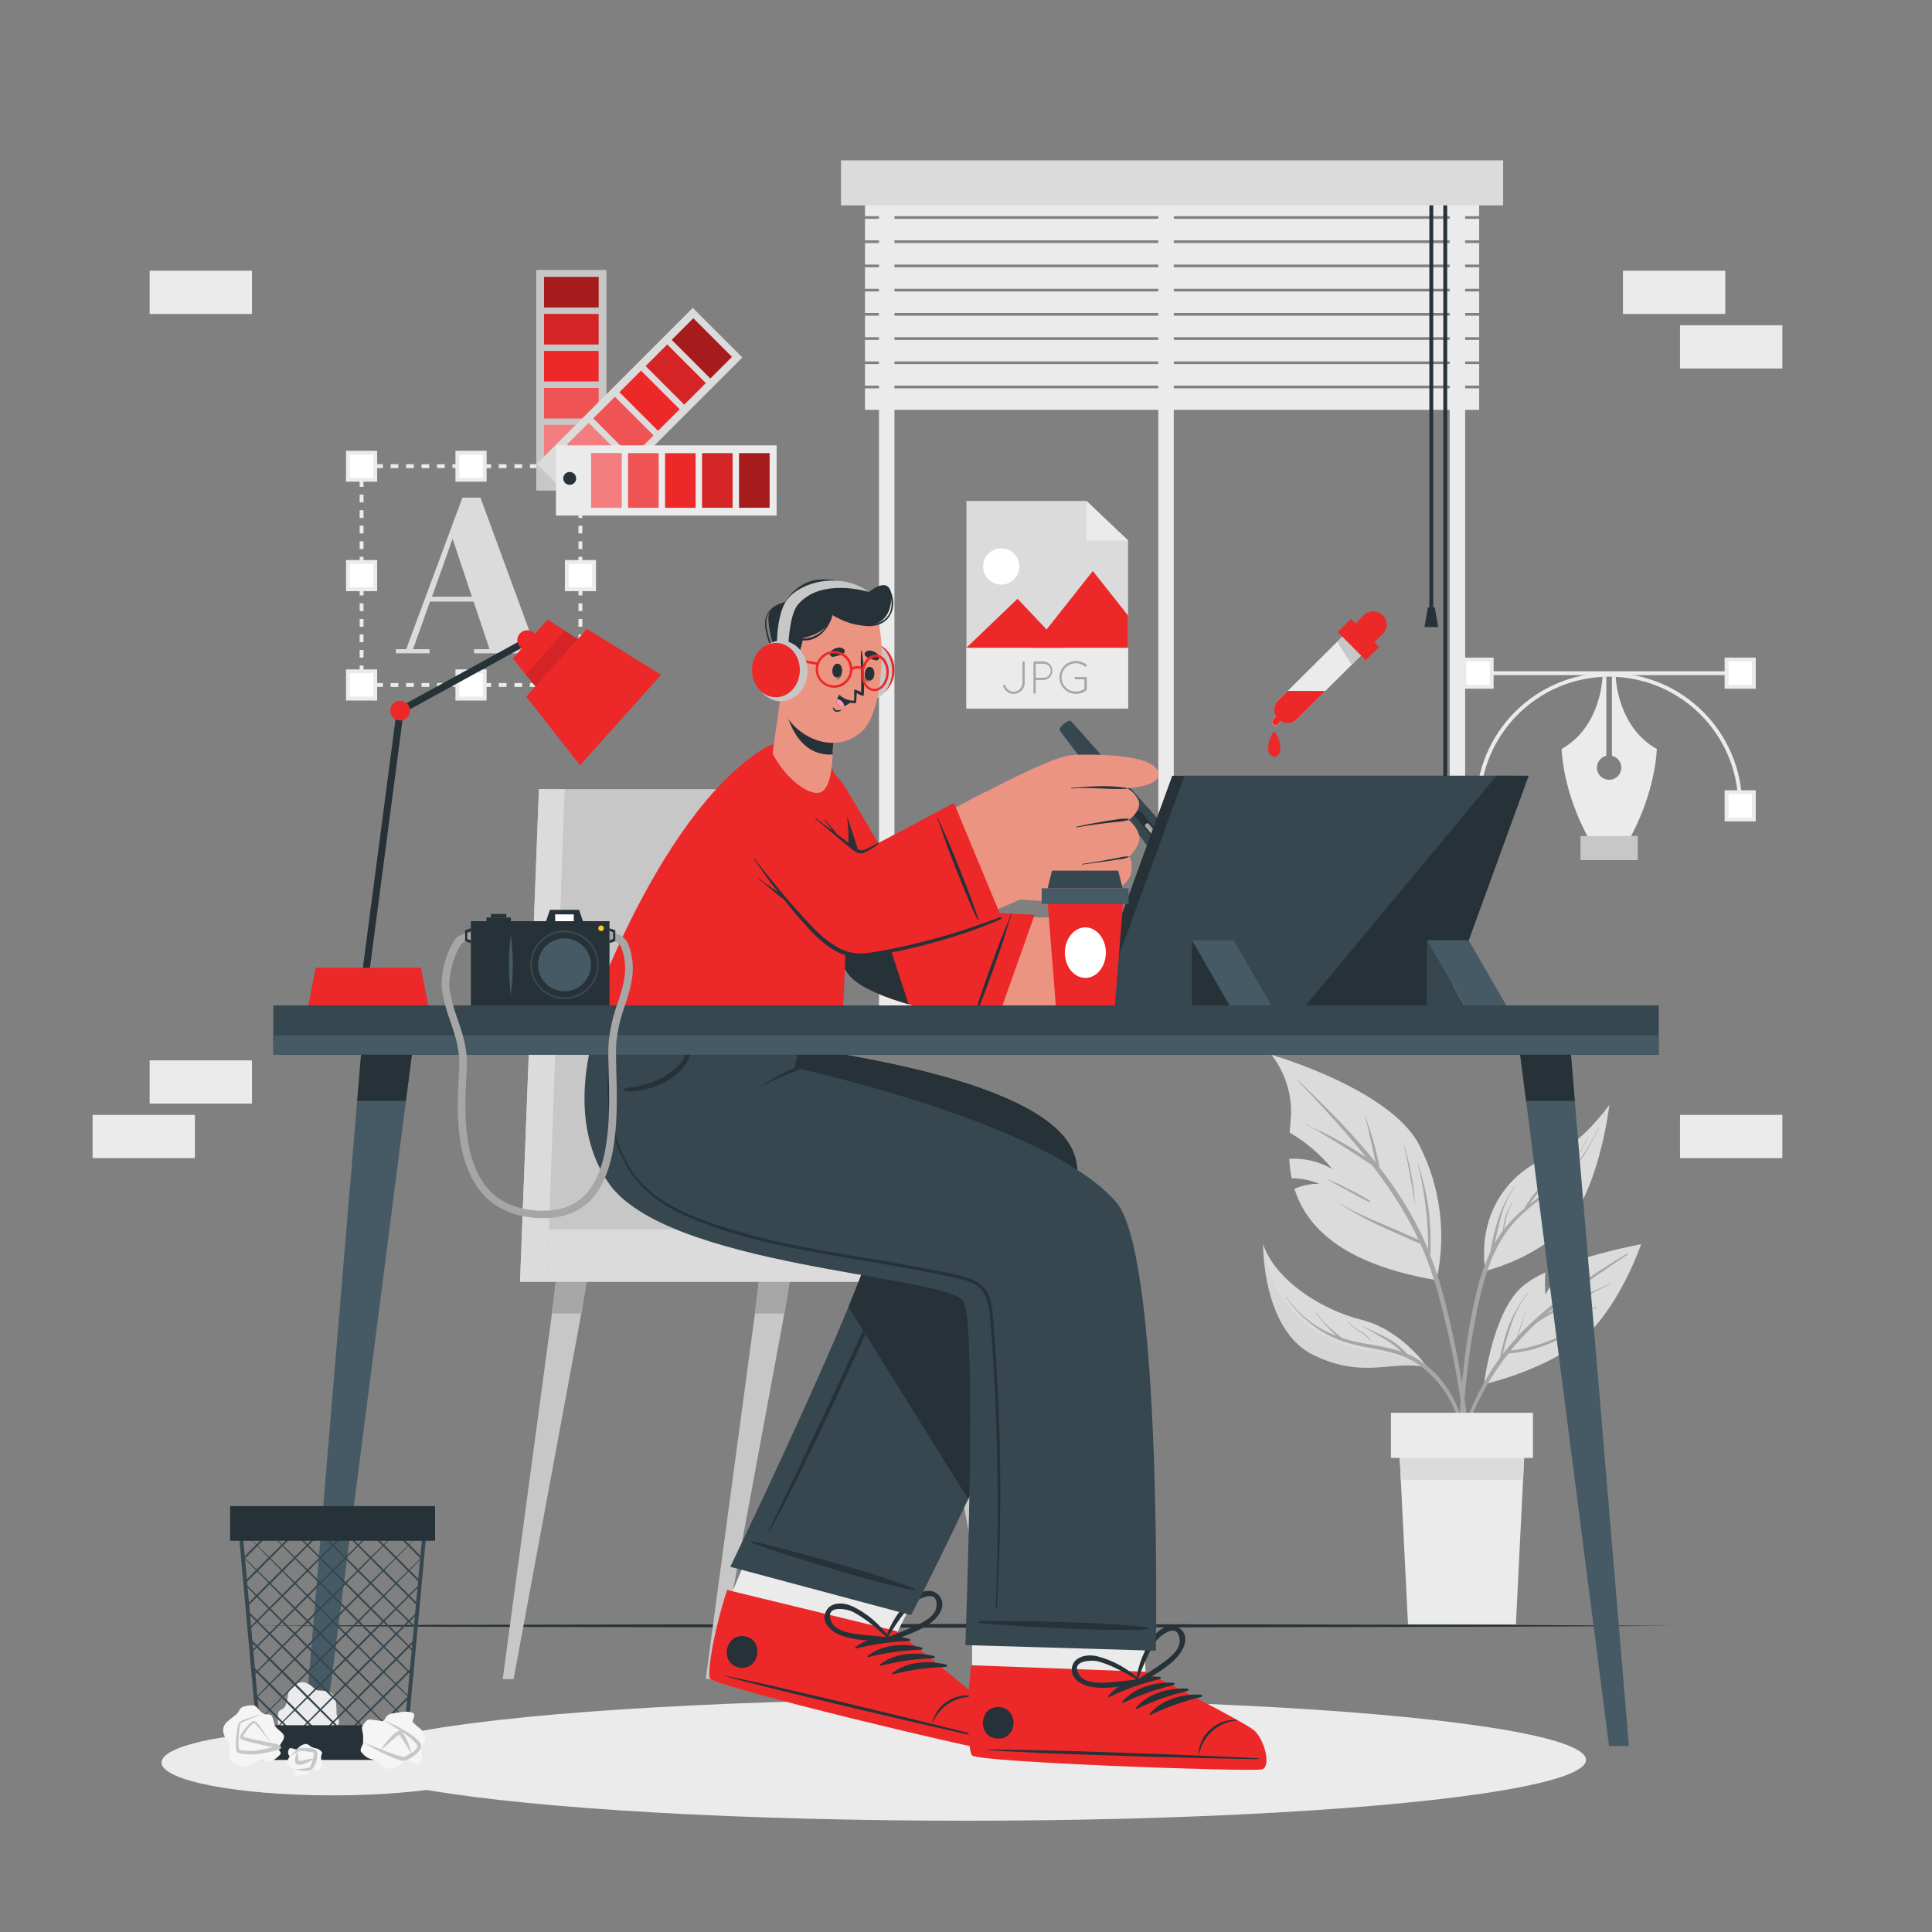 <?xml version="1.0" encoding="UTF-8"?>
<svg id="Layer_1" xmlns="http://www.w3.org/2000/svg" version="1.1" viewBox="0 0 500 500">
  <rect x="0" y="0" width="500" height="500" fill="#808080" stroke="none"/>
  <!-- Generator: Adobe Illustrator 29.6.1, SVG Export Plug-In . SVG Version: 2.1.1 Build 9)  -->
  <defs>
    <style>
      .st0, .st1, .st2, .st3, .st4 {
        isolation: isolate;
      }

      .st0, .st2 {
        opacity: .1;
      }

      .st0, .st5 {
        fill: #a6a6a6;
      }

      .st1 {
        opacity: .3;
      }

      .st6 {
        fill: #ebebeb;
      }

      .st7 {
        fill: #dbdbdb;
      }

      .st8 {
        fill: #eb9481;
      }

      .st9 {
        fill: #37474f;
      }

      .st10 {
        fill: #263238;
      }

      .st11 {
        fill: #c7c7c7;
      }

      .st12 {
        fill: #ec2829;
      }

      .st13, .st3, .st4 {
        fill: #fff;
      }

      .st14 {
        fill: #ff99ba;
      }

      .st15 {
        fill: #ffc727;
      }

      .st16 {
        fill: #f5f5f5;
      }

      .st17 {
        fill: #455a64;
      }

      .st3 {
        opacity: .2;
      }

      .st4 {
        opacity: .4;
      }
    </style>
  </defs>
  <g id="freepik--background-complete--inject-77">
    <path class="st6" d="M379.18,260.54h-151.7V42.28h151.7v218.26ZM231.48,256.54h143.7V46.28h-143.7v210.26Z"/>
    <rect class="st6" x="299.77" y="47.33" width="4" height="211.21"/>
    <rect class="st6" x="223.86" y="50.37" width="158.95" height="5.57"/>
    <rect class="st6" x="223.86" y="56.63" width="158.95" height="5.57"/>
    <rect class="st6" x="223.86" y="62.9" width="158.95" height="5.57"/>
    <rect class="st6" x="223.86" y="69.17" width="158.95" height="5.57"/>
    <rect class="st6" x="223.86" y="75.43" width="158.95" height="5.57"/>
    <rect class="st6" x="223.86" y="81.7" width="158.95" height="5.57"/>
    <rect class="st6" x="223.86" y="87.97" width="158.95" height="5.57"/>
    <rect class="st6" x="223.86" y="94.23" width="158.95" height="5.57"/>
    <rect class="st6" x="223.86" y="100.5" width="158.95" height="5.57"/>
    <rect class="st10" x="369.92" y="49.24" width="1" height="108.39"/>
    <polygon class="st10" points="372.2 162.28 368.65 162.28 369.54 157.18 371.31 157.18 372.2 162.28"/>
    <rect class="st10" x="373.53" y="49.24" width="1" height="165.73"/>
    <polygon class="st10" points="375.8 218.72 372.25 218.72 373.14 213.62 374.91 213.62 375.8 218.72"/>
    <rect class="st7" x="217.65" y="41.5" width="171.36" height="11.65"/>
    <polygon class="st6" points="150.71 177.77 149.21 177.77 149.21 176.77 149.71 176.77 149.71 176.27 150.71 176.27 150.71 177.77"/>
    <path class="st6" d="M147.19,177.77h-2v-1h2v1ZM143.14,177.77h-2v-1h2v1ZM139.14,177.77h-2v-1h2v1ZM135.14,177.77h-2v-1h2v1ZM131.09,177.77h-2v-1h2v1ZM127.09,177.77h-2v-1h2v1ZM123.09,177.77h-2v-1h2v1ZM119.09,177.77h-2v-1h2v1ZM115.09,177.77h-2v-1h2v1ZM111.09,177.77h-2v-1h2v1ZM107.09,177.77h-2v-1h2v1ZM103.09,177.77h-2v-1h2v1ZM99.09,177.77h-2v-1h2v1Z"/>
    <polygon class="st6" points="94.58 177.77 93.08 177.77 93.08 176.27 94.08 176.27 94.08 176.77 94.58 176.77 94.58 177.77"/>
    <path class="st6" d="M94.08,174.25h-1v-2h1v2ZM94.08,170.2h-1v-2h1v2ZM94.08,166.2h-1v-2h1v2ZM94.08,162.2h-1v-2h1v2ZM94.08,158.15h-1v-2h1v2ZM94.08,154.1h-1v-2h1v2ZM94.08,150.1h-1v-2h1v2ZM94.08,146.1h-1v-2h1v2ZM94.08,142.1h-1v-2h1v2ZM94.08,138.05h-1v-2h1v2ZM94.08,134.05h-1v-2h1v2ZM94.08,130h-1v-2h1v2ZM94.08,126h-1v-2h1v2Z"/>
    <polygon class="st6" points="94.08 121.64 93.08 121.64 93.08 120.14 94.58 120.14 94.58 121.14 94.08 121.14 94.08 121.64"/>
    <path class="st6" d="M147.19,121.14h-2v-1h2v1ZM143.14,121.14h-2v-1h2v1ZM139.14,121.14h-2v-1h2v1ZM135.14,121.14h-2v-1h2v1ZM131.09,121.14h-2v-1h2v1ZM127.09,121.14h-2v-1h2v1ZM123.09,121.14h-2v-1h2v1ZM119.09,121.14h-2v-1h2v1ZM115.09,121.14h-2v-1h2v1ZM111.09,121.14h-2v-1h2v1ZM107.09,121.14h-2v-1h2v1ZM103.09,121.14h-2v-1h2v1ZM99.09,121.14h-2v-1h2v1Z"/>
    <polygon class="st6" points="150.71 121.64 149.71 121.64 149.71 121.14 149.21 121.14 149.21 120.14 150.71 120.14 150.71 121.64"/>
    <path class="st6" d="M150.71,174.25h-1v-2h1v2ZM150.71,170.2h-1v-2h1v2ZM150.71,166.2h-1v-2h1v2ZM150.71,162.2h-1v-2h1v2ZM150.71,158.15h-1v-2h1v2ZM150.71,154.1h-1v-2h1v2ZM150.71,150.1h-1v-2h1v2ZM150.71,146.1h-1v-2h1v2ZM150.71,142.1h-1v-2h1v2ZM150.71,138.05h-1v-2h1v2ZM150.71,134.05h-1v-2h1v2ZM150.71,130h-1v-2h1v2ZM150.71,126h-1v-2h1v2Z"/>
    <rect class="st13" x="90.05" y="173.74" width="7.06" height="7.06"/>
    <path class="st6" d="M97.61,181.3h-8.06v-8.06h8.06v8.06ZM90.55,180.3h6.06v-6.06h-6.06v6.06Z"/>
    <rect class="st13" x="90.05" y="145.42" width="7.06" height="7.06"/>
    <path class="st6" d="M97.61,153h-8.06v-8.06h8.06v8.06ZM90.55,152h6.06v-6.06h-6.06v6.06Z"/>
    <rect class="st13" x="90.05" y="117.11" width="7.06" height="7.06"/>
    <path class="st6" d="M97.61,124.66h-8.06v-8h8.06v8ZM90.55,123.66h6.06v-6h-6.06v6Z"/>
    <rect class="st13" x="146.69" y="173.74" width="7.06" height="7.06"/>
    <path class="st6" d="M154.24,181.3h-8.05v-8.06h8.05v8.06ZM147.19,180.3h6.05v-6.06h-6.05v6.06Z"/>
    <rect class="st13" x="146.69" y="145.42" width="7.06" height="7.06"/>
    <path class="st6" d="M154.24,153h-8.05v-8.06h8.05v8.06ZM147.19,152h6.05v-6.06h-6.05v6.06Z"/>
    <rect class="st13" x="146.69" y="117.11" width="7.06" height="7.06"/>
    <path class="st6" d="M154.24,124.66h-8.05v-8h8.05v8ZM147.19,123.66h6.05v-6h-6.05v6Z"/>
    <rect class="st13" x="118.37" y="117.11" width="7.06" height="7.06"/>
    <path class="st6" d="M125.93,124.66h-8.06v-8h8.06v8ZM118.87,123.66h6.06v-6h-6.06v6Z"/>
    <rect class="st13" x="118.37" y="173.74" width="7.06" height="7.06"/>
    <path class="st6" d="M125.93,181.3h-8.06v-8.06h8.06v8.06ZM118.87,180.3h6.06v-6.06h-6.06v6.06Z"/>
    <path class="st7" d="M122.58,155.69h-11.3l-4.39,12.31h4.28v1.08h-8.73v-1.08h2.68l14.55-39.21h4.68l14.38,39.21h2.63v1.08h-18.66v-1.08h4l-4.12-12.31ZM111.8,154.43h10.33l-5-15-5.33,15Z"/>
    <path class="st6" d="M428.78,193.83s-.2,11.12-7.32,23.74h-10c-7.12-12.62-7.32-23.74-7.32-23.74,10.31-5.76,10.58-18.66,10.58-18.66h1v20.42c-1.69.4-2.74,2.09-2.35,3.79.4,1.69,2.09,2.74,3.79,2.35s2.74-2.09,2.35-3.79c-.27-1.16-1.18-2.07-2.35-2.35v-20.42h1s.31,12.9,10.62,18.66Z"/>
    <rect class="st11" x="409.03" y="216.35" width="14.83" height="6.24"/>
    <path class="st6" d="M450.86,208.55h-1c0-18.46-14.96-33.42-33.42-33.42s-33.42,14.96-33.42,33.42h-1c0-19.01,15.42-34.42,34.43-34.41,19,0,34.41,15.41,34.41,34.41Z"/>
    <rect class="st6" x="381.74" y="173.72" width="68.62" height="1"/>
    <rect class="st13" x="378.99" y="205.02" width="7.06" height="7.06"/>
    <path class="st6" d="M386.55,212.58h-8.06v-8.06h8.06v8.06ZM379.49,211.58h6.06v-6.06h-6.06v6.06Z"/>
    <rect class="st13" x="378.99" y="170.69" width="7.06" height="7.06"/>
    <path class="st6" d="M386.55,178.24h-8.06v-8.05h8.06v8.05ZM379.49,177.24h6.06v-6.05h-6.06v6.05Z"/>
    <rect class="st13" x="446.83" y="205.02" width="7.06" height="7.06"/>
    <path class="st6" d="M454.39,212.58h-8.06v-8.06h8.06v8.06ZM447.33,211.58h6.06v-6.06h-6.06v6.06Z"/>
    <rect class="st13" x="446.83" y="170.69" width="7.06" height="7.06"/>
    <path class="st6" d="M454.39,178.24h-8.06v-8.05h8.06v8.05ZM447.33,177.24h6.06v-6.05h-6.06v6.05Z"/>
    <rect class="st6" x="38.73" y="274.42" width="26.48" height="11.19"/>
    <rect class="st6" x="23.96" y="288.53" width="26.48" height="11.19"/>
    <rect class="st6" x="434.79" y="288.53" width="26.48" height="11.19"/>
    <rect class="st6" x="420.02" y="70.06" width="26.48" height="11.19"/>
    <rect class="st6" x="434.79" y="84.17" width="26.48" height="11.19"/>
    <rect class="st6" x="38.73" y="70.06" width="26.48" height="11.19"/>
    <path class="st7" d="M384.06,358.25s16.92-3.83,26.2-12.38,14.46-23.87,14.46-23.87c-6.44,1.24-12.79,2.91-19,5-2.33,2.39-4.26,5.13-5.74,8.12-.16-1.93-.18-3.87-.05-5.8-2.16.94-4.18,2.17-6,3.66-7.7,6.72-9.87,25.27-9.87,25.27Z"/>
    <path class="st5" d="M414.15,329.45c2.31-1.6,4.66-3.14,7-4.75.06-.04.08-.12.05-.19-.04-.06-.12-.08-.19-.04h0c-4.36,2.61-8.66,5.39-12.82,8.31-1.46,1-2.88,2.08-4.29,3.15l.3-.5c.51-.85,1-1.68,1.58-2.52,1.06-1.69,2.26-3.3,3.59-4.79.05-.06,0-.14-.08-.08-1.32,1.52-2.64,3-3.84,4.64-.57.76-1.1,1.56-1.61,2.37-.26.42-.52.84-.76,1.28l-.25.43c-2.19,1.72-4.32,3.51-6.36,5.41-1.25,1.17-2.46,2.38-3.63,3.63.65-2.05,1.22-4.12,2-6.14,0-.06-.09-.09-.11,0-.74,2.11-1.54,4.24-2.11,6.41-1.3,1.4-2.54,2.85-3.71,4.37l.06-.28c.19-.8.39-1.59.61-2.39.41-1.53.86-3.05,1.38-4.55.97-3.12,2.51-6.03,4.54-8.59.05-.05,0-.13-.08-.08-3.17,3.95-5.39,8.59-6.48,13.54-.18.72-.36,1.44-.52,2.17-.09.38-.19.77-.25,1.17-.51.69-1,1.39-1.5,2.1-2.88,4.41-5.28,9.12-7.16,14.05-2.15,5.52-3.98,11.16-5.51,16.89,0,.12.14.15.18,0,3.31-9.91,6.69-20,12.36-28.81,1.2-1.87,2.48-3.67,3.86-5.41,2.8-.18,5.57-.73,8.23-1.64,2.91-.98,5.68-2.33,8.25-4,1.47-.99,2.88-2.06,4.23-3.2.07-.05,0-.14-.07-.08-2.36,1.9-4.97,3.48-7.76,4.69-2.73,1.26-5.6,2.22-8.54,2.86-1.25.28-2.51.48-3.78.65,1.57-1.93,3.24-3.78,5-5.53.57-.57,1.16-1.12,1.75-1.67,1.97-1.38,4.07-2.58,6.26-3.58,2.77-1.34,5.5-2.76,8.25-4.16,1.54-.79,3.08-1.59,4.64-2.36.07,0,0-.13-.06-.09-2.78,1.34-5.6,2.6-8.41,3.88-2.65,1.21-5.32,2.43-7.86,3.85l-.32.2c2.3-2,4.67-3.9,7.1-5.74,2.25-1.62,4.53-3.28,6.84-4.88Z"/>
    <path class="st5" d="M413.19,338.18c-1.38.6-2.78,1.13-4.14,1.77s-2.73,1.42-4.06,2.21c-.06,0,0,.12.05.09,1.35-.65,2.72-1.25,4.06-1.92s2.72-1.43,4.12-2c.07-.07.04-.18-.03-.15Z"/>
    <path class="st7" d="M329.07,273c3.12,4.02,4.88,8.92,5.05,14,.06,1.51-.18,3.63-.36,6.12,4.23,2.45,7.97,5.65,11.05,9.44-3.38-1.97-7.26-2.9-11.16-2.67.09,1.7.3,3.39.64,5.05,2.46,0,4.9.49,7.18,1.42-2.22-.02-4.43.42-6.47,1.29,3,9.6,12,19.46,36.76,23.65,2.62-11.77,1.07-24.09-4.39-34.85-7.37-14.59-38.3-23.45-38.3-23.45Z"/>
    <path class="st5" d="M380.33,372.39c-.43-4.1-.97-8.19-1.61-12.27-1.26-8.16-2.92-16.25-5-24.24-.97-3.75-2.16-7.44-3.58-11.05.07-.66.11-1.33.1-2v-2.38c0-1.59-.09-3.17-.23-4.75-.25-3.13-.76-6.24-1.52-9.29-.45-1.76-1-3.5-1.5-5.25,0-.07-.13,0-.11,0,.82,3.04,1.44,6.14,1.83,9.27.44,3.08.72,6.18.83,9.29,0,.85.05,1.7.05,2.55v1.1c-1.22-2.96-2.61-5.85-4.17-8.64-2.52-4.43-5.35-8.66-8.48-12.68,0-.47-.07-.94-.2-1.39l-.36-1.66c-.26-1.13-.54-2.25-.85-3.37-.61-2.24-1.43-4.41-2.13-6.63-.01-.03-.05-.04-.08-.03-.01,0-.02.02-.03.03.66,2.2,1.09,4.47,1.59,6.7.25,1.11.49,2.21.74,3.32.12.55.23,1.1.35,1.66v.12c-1-1.26-2-2.51-3.07-3.73-4.73-5.55-9.91-10.66-15.13-15.74-.64-.63-1.3-1.24-1.95-1.85-.05-.05-.13,0-.08.08,5,5.2,9.9,10.47,14.55,16,1.11,1.31,2.19,2.63,3.26,4l-1.69-1.12c-1.44-.94-2.9-1.86-4.4-2.7s-3-1.66-4.56-2.43-3.29-1.43-4.82-2.32c-.07,0-.12.07-.06.1,1.57.73,3.08,1.56,4.52,2.51,1.51.89,3,1.79,4.5,2.73s2.92,1.83,4.36,2.77c1.21.78,2.39,1.64,3.64,2.36,2.88,3.7,5.54,7.57,7.96,11.59,1.5,2.52,2.87,5.12,4.1,7.78l-.89-.39-2.27-1c-1.45-.65-2.92-1.28-4.38-1.92-2.78-1.2-5.6-2.31-8.32-3.64-1.54-.72-3.02-1.55-4.45-2.47-.06,0-.11.06,0,.1,5.07,3.5,10.77,6,16.39,8.46l2.44,1.08c.66.29,1.34.62,2,.88,1.66,3.72,3.06,7.56,4.19,11.48,2.22,7.9,4.02,15.91,5.39,24,1.42,8.09,2.38,16.23,3.13,24.41.09,1,.18,2,.3,3.06,0,.18.14.32.32.32s.32-.14.32-.32c-.08-4.21-.51-8.36-.94-12.49Z"/>
    <path class="st5" d="M365.26,304c-.45-2.52-1.13-5-1.8-7.45,0-.07-.13,0-.11,0,.62,2.42,1.07,4.88,1.53,7.34s.87,5,1.22,7.54h.07c-.16-2.49-.46-4.97-.91-7.43Z"/>
    <path class="st5" d="M354.59,310.82c-1.73-1.12-3.53-2.13-5.39-3-.9-.47-1.82-.91-2.73-1.36s-1.92-.83-2.86-1.3c-.03,0-.07,0-.08.04,0,.02,0,.04.02.06.91.45,1.77,1,2.66,1.49s1.83,1,2.75,1.5c1.81,1,3.59,2,5.49,2.84.07.04.17,0,.21-.07s0-.17-.07-.21h0Z"/>
    <path class="st0" d="M384.36,328.93s15.67-3.74,22.86-14.25c6.87-10,9.09-27.14,9.27-28.64-.29,1.38-3.52,16.33-14.18,23.29-8.17,5.34-16.06,9.72-17.95,19.6Z"/>
    <path class="st5" d="M398.82,301.87c-2.79,2.56-4.79,5.86-5.77,9.51M393.1,311.38c1.14-3.57,3.13-6.81,5.8-9.45.1-.03-.03-.11-.08-.06l-5.72,9.51Z"/>
    <path class="st7" d="M384.36,328.93s15.67-3.74,22.86-14.25c6.87-10,9.09-27.14,9.27-28.64,0-.04,0-.07,0-.11,0,0-7.51,10.68-15.41,13.4s-18.98,12.15-16.72,29.6Z"/>
    <path class="st5" d="M413.73,291.82c-1.41,2.88-3.03,5.65-4.85,8.28-1.82,2.5-3.99,4.73-6.44,6.63-2.13,1.69-4.38,3.22-6.53,4.88v-.08c.4-.6.83-1.18,1.28-1.75.9-1.15,1.88-2.23,2.86-3.3,1.95-2.11,3.94-4.18,5.68-6.47.97-1.24,1.81-2.58,2.51-4,0-.07-.07-.11-.1,0-2.54,5.29-7.62,8.68-11.24,13.15-.52.64-1,1.31-1.45,2-.36.49-.66,1.03-.9,1.59-1.98,1.59-3.77,3.4-5.34,5.4.14-1.01.35-2.02.63-3,.35-1.41.91-2.76,1.66-4,0-.07-.06-.13-.1-.07-.76,1.24-1.37,2.56-1.83,3.94-.33,1.1-.52,2.24-.57,3.39h0c-.77,1.05-1.48,2.15-2.11,3.29.06-.34.13-.67.19-1,.31-1.56.66-3.11,1.06-4.65.74-3.14,2.01-6.13,3.77-8.83,0-.06-.05-.12-.1-.06-1.79,2.66-3.2,5.57-4.17,8.63-.5,1.54-.9,3.1-1.25,4.68-.17.77-.33,1.54-.48,2.32-.07.4-.16.81-.22,1.22-1.55,3.41-2.77,6.97-3.62,10.62-1.53,6.53-2.65,13.14-3.34,19.81-.8,6.97-1.16,13.98-1.08,21,0,.88.07,1.76.12,2.64,0,.23.35.26.36,0,.15-3.48.24-6.95.45-10.43s.51-6.94.88-10.4c.71-6.81,1.8-13.57,3.26-20.26,1.27-5.72,2.92-11.49,6.05-16.5,1.56-2.5,3.46-4.76,5.65-6.73,2.2-2,4.6-3.69,6.92-5.52,2.34-1.78,4.47-3.83,6.34-6.1,1.92-2.53,3.59-5.23,5-8.08l1.12-2.13c.06-.11-.04-.18-.07-.11Z"/>
    <path class="st5" d="M411,294.12c-1.02,2.11-2.19,4.15-3.49,6.1,0,0,0,.09.08,0,1.34-1.94,2.52-3.99,3.52-6.12.05-.01-.06-.05-.11.02Z"/>
    <path class="st7" d="M326.88,322s-.25,22.26,13.06,28.69,20.45,1.07,29.49,3.23h0c-.35-.53-6.81-9.8-17.07-12.36-10.58-2.65-22.28-10.28-25.48-19.56Z"/>
    <path class="st0" d="M326.88,322s-.25,22.26,13.06,28.69,20.45,1.07,29.49,3.23h0c-4.78-2.27-9.88-3.77-15.13-4.46-8.41-1.03-24.44-6.46-27.42-27.46Z"/>
    <path class="st5" d="M370.31,354.31c-1.58-1.44-3.37-2.64-5.29-3.58-.29-.14-.58-.25-.87-.37-.14-.18-.29-.35-.45-.51-.4-.42-.82-.82-1.25-1.19-.83-.72-1.73-1.37-2.68-1.94-2.21-1.29-4.62-2.2-6.88-3.4-.06,0-.12.06-.05.1,1.11.58,2.19,1.21,3.28,1.85s2.13,1.2,3.16,1.86c.92.6,1.8,1.27,2.63,2,.23.2.46.42.68.65-1.47-.5-2.98-.89-4.5-1.19-2.43-.5-4.9-.85-7.33-1.36-1.19-.27-2.37-.61-3.53-1-1.1-.89-2.21-1.77-3.25-2.73-1.27-1.16-2.42-2.44-3.44-3.82-.05-.06-.15,0-.1.06,1.61,2.18,3.44,4.19,5.46,6-.58-.22-1.15-.45-1.71-.7-4.57-2.06-8.49-5.32-11.34-9.44,0-.06-.14,0-.1.06,2.42,3.54,5.55,6.54,9.18,8.81,1.82,1.13,3.77,2.05,5.8,2.74,2.36.74,4.76,1.31,7.2,1.71,2.39.39,4.75.95,7.06,1.68,2.12.71,4.12,1.76,5.91,3.11,3.4,2.63,6.14,6.01,8,9.89,2.38,5.13,3.87,10.64,4.39,16.27,0,.24.4.24.38,0-.67-9.32-3.15-19.06-10.36-25.56Z"/>
    <path class="st5" d="M354.86,347.05c-.69-1.04-1.63-1.89-2.73-2.48-1.27-.65-2.38-1.57-3.26-2.69,0-.06-.14,0-.09.06.8,1.02,1.77,1.89,2.87,2.58,1.21.64,2.28,1.52,3.13,2.59.02.02.05.03.07.01.02-.02.03-.05.01-.07,0,0,0,0,0,0Z"/>
    <polygon class="st6" points="361.93 370.74 362.53 382.98 364.39 420.38 392.31 420.38 394.17 382.98 394.77 370.74 361.93 370.74"/>
    <polygon class="st7" points="361.93 370.74 362.53 382.98 394.17 382.98 394.77 370.74 361.93 370.74"/>
    <rect class="st6" x="359.97" y="365.63" width="36.76" height="11.68"/>
  </g>
  <g id="freepik--Floor--inject-77">
    <polygon class="st10" points="66.73 420.76 112.55 420.51 158.37 420.43 250 420.26 341.63 420.43 387.45 420.51 433.27 420.76 387.45 421 341.63 421.09 250 421.26 158.37 421.09 112.55 421 66.73 420.76"/>
  </g>
  <g id="freepik--Shadows--inject-77">
    <ellipse class="st6" cx="86.08" cy="456.14" rx="44.28" ry="8.5"/>
    <ellipse class="st6" cx="250" cy="455.47" rx="160.45" ry="15.73"/>
  </g>
  <g id="freepik--Character--inject-77">
    <polygon class="st11" points="237.66 324.43 240.25 339.94 257.76 434.55 260.59 434.55 247.85 339.94 245.97 324.43 237.66 324.43"/>
    <polygon class="st5" points="245.97 324.43 237.66 324.43 240.25 339.94 247.85 339.94 245.97 324.43"/>
    <polygon class="st11" points="182.64 434.55 185.47 434.55 202.99 339.94 205.57 324.43 197.27 324.43 195.38 339.94 182.64 434.55"/>
    <polygon class="st5" points="197.27 324.43 195.38 339.94 202.99 339.94 205.57 324.43 197.27 324.43"/>
    <polygon class="st11" points="130.1 434.55 132.92 434.55 150.44 339.94 153.03 324.43 144.72 324.43 142.84 339.94 130.1 434.55"/>
    <polygon class="st5" points="142.84 339.94 150.44 339.94 153.03 324.43 144.72 324.43 142.84 339.94"/>
    <polygon class="st11" points="134.58 331.72 262.95 331.72 262.95 318.19 214.89 318.19 198.74 204.22 139.47 204.22 134.58 331.72"/>
    <polygon class="st7" points="142.06 318.19 262.95 318.19 262.95 331.72 141.57 331.72 142.06 318.19"/>
    <polygon class="st7" points="134.58 331.72 141.57 331.72 146.13 204.22 139.47 204.22 134.58 331.72"/>
    <path class="st8" d="M256.35,452.57c-2.49.24-70.46-15.95-72.6-18.15-.27-.25,1.07-6.43,3-14.85v-.17c1.23-5.34,21-48.54,21-48.54l44.05,12.29-20,40.08s8.29,6,15.4,11.67h0c4.39,3.49,8.18,6.63,9,7.64,2.16,2.67,2.65,9.81.15,10.03Z"/>
    <path class="st6" d="M256.35,452.57c-2.49.24-70.46-15.95-72.61-18.15-.26-.25,1.08-6.42,3-14.85v-.16c.45-2,3.5-9.25,7.13-17.57,7.25,2,33.24,9,42.68,11.89l-4.74,9.5s8.29,6,15.4,11.67h0c4.39,3.49,8.18,6.63,9,7.64,2.15,2.68,2.64,9.82.14,10.03Z"/>
    <path class="st12" d="M256.58,452.89c-2.57.23-70.59-16.15-72.79-18.41-.84-.86.67-11.59,4.39-23l43.82,10.65s22.39,17.72,24.54,20.46c2.15,2.74,2.6,10.08.04,10.3Z"/>
    <path class="st10" d="M256.26,449.94c-11.34-3-57.34-14.16-68.77-16.29-.1,0-.11.05,0,.08,11.17,3.24,57.26,14,68.74,16.4.22.05.27-.13.03-.19Z"/>
    <path class="st10" d="M252.77,439.09c-2.55-.68-5.27-.27-7.49,1.15-1.99,1.24-3.42,3.2-4,5.47,0,.07.12.1.14,0,1.92-4.44,6.54-7.09,11.34-6.5.04-.03.04-.08.02-.11,0,0,0,0,0,0Z"/>
    <path class="st10" d="M235.32,424.13c-4.55-1.16-10.23-.82-14,2.23-.14.12,0,.32.18.28,4.5-1.13,9.1-1.77,13.73-1.93.16.02.31-.08.34-.24.02-.16-.08-.31-.25-.34h0Z"/>
    <path class="st10" d="M238.51,426.35c-4.54-1.16-10.22-.82-14,2.23-.14.12,0,.32.18.28,4.5-1.13,9.1-1.77,13.73-1.93.16.02.31-.08.34-.24.02-.16-.08-.31-.25-.34Z"/>
    <path class="st10" d="M241.71,428.58c-4.55-1.17-10.23-.83-14,2.22-.14.12,0,.32.18.29,4.49-1.14,9.1-1.78,13.73-1.93.17,0,.29-.15.28-.32,0-.12-.08-.22-.19-.26Z"/>
    <path class="st10" d="M244.9,430.8c-4.55-1.16-10.23-.83-14,2.22-.15.12,0,.32.17.29,4.49-1.14,9.1-1.78,13.73-1.93.17,0,.3-.14.29-.31,0-.12-.08-.23-.19-.27Z"/>
    <path class="st10" d="M193,423.52c-5.13-1.21-7,6.75-1.9,8s7.03-6.78,1.9-8Z"/>
    <path class="st10" d="M243.19,413.14c-1.85-2.47-5.21-1.3-7.12.35-3.21,2.89-5.61,6.57-6.95,10.67-.02.06.01.13.07.15.01,0,.02,0,.04,0,0,.35.34.72.73.57,3.79-1.47,8-2.56,11.25-5.15,1.89-1.51,3.72-4.26,1.98-6.6ZM235.25,421.49c-1.85.77-3.72,1.44-5.54,2.27,1.37-2.07,2.63-4.2,4.2-6.14.74-.94,1.55-1.84,2.41-2.68,1.36-1.26,6.75-4,6,1.07-.4,2.8-4.87,4.57-7.07,5.48h0Z"/>
    <path class="st10" d="M217.37,423.12c3.83,1.57,8.2,1.42,12.25,1.76.31,0,.57-.26.57-.57,0-.06,0-.12-.03-.18.07,0,.12-.11.06-.19-2.45-3.56-5.79-6.41-9.69-8.27-2.29-1-5.84-1.22-6.92,1.68-1.02,2.73,1.53,4.86,3.76,5.77ZM215.24,419.86c-2.14-4.66,3.81-3.56,5.46-2.72,1.07.55,2.09,1.18,3.07,1.88,2.06,1.42,3.87,3.1,5.77,4.71-2-.29-4-.4-6-.61-2.33-.26-7.12-.69-8.3-3.26h0Z"/>
    <path class="st9" d="M235.78,418l-46.78-12.52s41.11-85.26,37.79-90c-1.66-2.34-45.5-4.32-59.1-16.57-17.66-15.91-4.81-39-4.81-39h49s-.89,10.23,1,11.83c1.23,1.06,59.45,7.71,65.28,27.6,7.14,24.39-42.38,118.66-42.38,118.66Z"/>
    <path class="st10" d="M236.6,411.14c-1.25-.57-2.53-1.05-3.84-1.45-1.36-.47-2.71-.94-4.08-1.39-2.69-.88-5.39-1.72-8.1-2.5-5.48-1.58-11-3.13-16.47-4.56-2.87-.75-9-2.37-9.41-2.32-.19,0-.23.34-.06.4,5.32,1.93,10.73,3.6,16.13,5.28s10.81,3.33,16.28,4.74c1.52.39,3,.74,4.57,1.11,1.59.47,3.2.83,4.84,1.07.16.01.31-.29.14-.38Z"/>
    <path class="st10" d="M235.29,311.72c-1-.87-2.43-1-3.66-1.26l-21.11-4.19c-6.58-1.31-13.2-2.5-19.75-4-5.42-1.22-10.93-2.8-15.56-5.9-4.5-3.06-7.77-7.62-9.21-12.87-1.34-5.29-1.59-10.8-.76-16.2.16-1.31.44-2.62.73-3.91,0-.1-.14-.14-.16,0-2.09,10-2.6,21.65,4.69,29.88,3.55,4,8.52,6.45,13.62,8.09,5.75,1.85,11.79,2.82,17.71,4l21.11,4.17c3.39.67,6.83,1.21,10.18,2,.68.11,1.31.41,1.82.87.48.73.57,1.65.23,2.46-.39,1.66-.89,3.3-1.42,4.92-4.25,13.07-34.08,75-34.89,76.42-.08.15.15.27.24.13,6.83-11.38,29.06-59.19,33.72-71.53,1.23-3.14,2.25-6.36,3.07-9.63.23-1.17.41-2.54-.6-3.45Z"/>
    <path class="st10" d="M250.57,388l-31-49.8c5-12,8.21-21.19,7.18-22.64-.81-1.14-11.57-2.2-24-4.39l-31.75-51.25h40.95s-.89,10.23,1,11.83c1.23,1.07,59.45,7.71,65.28,27.6,4.45,15.43-13.71,58.82-27.66,88.65Z"/>
    <path class="st8" d="M326.34,457.62c-2.4.73-72.23-1.6-74.77-3.33-.31-.19-.23-6.51,0-15.16v-.13c.14-5.47-.15-52.33-.15-52.33l43.72.94,1.36,46.17s9.31,4.21,17.41,8.37h0c5,2.54,9.33,4.86,10.32,5.7,2.61,2.15,4.51,9.06,2.11,9.77Z"/>
    <path class="st6" d="M326.34,457.62c-2.4.73-72.23-1.6-74.77-3.34-.31-.18-.23-6.5,0-15.14v-19.39l44.54,1,.38,13s9.31,4.22,17.41,8.37h0c5,2.55,9.34,4.86,10.32,5.7,2.61,2.18,4.52,9.09,2.12,9.8Z"/>
    <path class="st12" d="M326.62,457.9c-2.47.73-72.39-1.78-75-3.56-1-.67-1.66-11.49-.27-23.37l45.07,1.67s25.47,12.91,28.12,15.17,4.55,9.36,2.08,10.09Z"/>
    <path class="st10" d="M325.72,455.06c-11.71-.7-59-2.45-70.64-2.26-.09,0-.09.06,0,.07,11.59,1,58.9,2.32,70.63,2.39.29,0,.29-.18.01-.2Z"/>
    <path class="st10" d="M320.14,445.13c-2.63-.16-5.21.78-7.11,2.61-1.71,1.61-2.73,3.82-2.85,6.16,0,.07.13.08.15,0,.99-4.74,4.98-8.26,9.81-8.63.04-.02.05-.07.03-.11,0-.01-.02-.02-.03-.03Z"/>
    <path class="st10" d="M300.06,433.94c-4.68-.23-10.18,1.23-13.24,5-.11.15.09.31.24.25,4.17-2.01,8.55-3.56,13.06-4.63.17-.02.3-.17.28-.34s-.17-.3-.34-.28Z"/>
    <path class="st10" d="M303.63,435.48c-4.68-.23-10.18,1.23-13.23,5-.12.15.08.31.23.25,4.18-2.01,8.55-3.56,13.06-4.63.17-.02.3-.17.28-.34s-.17-.3-.34-.28Z"/>
    <path class="st10" d="M307.21,437c-4.69-.23-10.19,1.23-13.24,5-.12.15.09.32.23.25,4.18-2.01,8.56-3.56,13.07-4.62.17-.02.3-.17.29-.35-.02-.17-.17-.3-.35-.28h0Z"/>
    <path class="st10" d="M310.78,438.57c-4.69-.24-10.19,1.22-13.24,5-.12.14.09.31.23.24,4.18-2,8.56-3.55,13.07-4.62.17-.02.3-.17.28-.34-.02-.17-.17-.3-.34-.28Z"/>
    <path class="st10" d="M258.47,441.77c-5.27-.17-5.55,8-.27,8.18,5.28.18,5.54-7.95.27-8.18Z"/>
    <path class="st10" d="M305.58,421.61c-2.3-2.06-5.36-.24-6.9,1.75-2.57,3.47-4.19,7.55-4.68,11.84-.01.07.03.13.1.14.01,0,.03,0,.04,0,.05.31.35.52.66.47.06-.01.12-.03.17-.06,3.42-2.19,7.35-4.11,10-7.28,1.54-1.86,2.79-4.92.61-6.86ZM299.47,431.37c-1.66,1.12-3.36,2.15-5,3.33.85-2.33,1.82-4.62,2.9-6.86.54-1.07,1.14-2.11,1.82-3.1,1.08-1.51,5.82-5.27,6.11-.15.17,2.82-3.86,5.41-5.83,6.78Z"/>
    <path class="st10" d="M282.27,436.53c4.06.77,8.32-.24,12.35-.72.31-.07.5-.38.43-.68-.01-.04-.03-.09-.05-.13.06-.04.07-.11.03-.17,0-.01-.02-.02-.03-.03-3.11-3-6.96-5.13-11.15-6.18-2.45-.56-6,0-6.44,3-.41,2.88,2.49,4.45,4.86,4.91ZM279.53,433.75c-3-4.13,3-4.24,4.82-3.75,1.15.34,2.28.75,3.38,1.23,2.25,1.05,4.45,2.2,6.58,3.47-2,.11-4,.4-5.95.58-2.36.23-7.16.72-8.83-1.53Z"/>
    <path class="st9" d="M299.14,427.2l-49.3-1.45s3.13-84-.59-89.08c-5-6.74-77-8.73-91.86-30.67-13.31-19.71-.78-46.67-.78-46.67h54.63c-1.4,5.81-3.26,11.49-5.57,17,0,0,65.39,14.09,83.22,34.81,12.02,14.02,10.25,116.06,10.25,116.06Z"/>
    <path class="st10" d="M215.38,272.92c-1.59.3-3.16.75-4.67,1.34-1.58.55-3.15,1.19-4.67,1.88-3.01,1.38-5.95,2.92-8.79,4.63-.08.05,0,.17.09.13,3-1.45,6.09-2.74,9.18-4l4.47-1.77c1.53-.54,3.04-1.15,4.51-1.84.19-.06.1-.41-.12-.37Z"/>
    <path class="st10" d="M212.51,259.35c-.7,2.47-1.32,5-2.11,7.41-.36,1.12-.71,2.27-1.17,3.35-.39.92-1,2-2,2.14-1.25.2-1.57-.87-1.44-1.89s.47-2.27.73-3.38c.3-1.29.6-2.57.88-3.87.13-.64.27-1.29.4-1.93,0-.17.19-1.41.29-1.76,0,0,0,.06.07.05h0s.08,0,.08-.06,0-.12-.06-.19c-.03-.03-.08-.03-.11,0-.24.12-.27.44-.35.68-.22.62-.44,1.25-.65,1.88-.38,1.18-.75,2.36-1.08,3.55s-.67,2.39-1,3.58c-.34.88-.45,1.83-.33,2.76.2.91.98,1.58,1.91,1.65,0,.08-.1.16-.14.24-.11.24-.2.5-.3.75s-.2.51-.28.77c-.04.12-.06.25-.08.38v.43c-.02.11.06.22.18.24.08.01.16-.02.2-.09.07-.12.17-.22.25-.34.08-.13.14-.27.19-.41.09-.25.17-.49.24-.75s.16-.5.21-.75,0-.31.06-.46c.52-.03,1.02-.2,1.45-.5.72-.58,1.26-1.35,1.56-2.23.41-1,.73-2.1,1-3.15.84-2.61,1.46-5.28,1.83-8,0-.13-.12-.22-.24-.22-.08,0-.15.05-.19.12Z"/>
    <path class="st10" d="M179.87,264.48c-.26,1.23-.44,2.47-.77,3.69s-.67,2.38-1.1,3.54c-.39,1.12-.93,2.19-1.62,3.16-.71.92-1.55,1.73-2.49,2.4-1.8,1.35-3.81,2.39-5.95,3.08-1.07.35-2.16.64-3.27.86-.58.11-1.17.19-1.75.25-.48,0-.96.1-1.41.28-.14.09-.18.26-.09.4.02.04.05.07.09.09.83.28,1.73.34,2.59.16.94-.07,1.86-.2,2.78-.41,1.85-.41,3.63-1.09,5.29-2,1.68-.88,3.19-2.05,4.47-3.45,1.21-1.47,2.06-3.2,2.49-5.05.65-2.25.99-4.58,1-6.93.02-.07-.02-.15-.1-.16s-.15.02-.16.1h0Z"/>
    <path class="st10" d="M258.62,369.19c-.25-7.76-.66-15.52-1.24-23.27-.14-1.91-.27-3.82-.45-5.73-.1-1.49-.37-2.95-.83-4.37-1.05-2.94-3.42-4.48-6.32-5.3-3.43-1-7-1.6-10.47-2.28s-7.15-1.31-10.73-1.92c-7.26-1.23-14.54-2.39-21.76-3.82-7.2-1.39-14.32-3.22-21.29-5.5-6.39-2.14-12.93-4.74-18-9.37-10.82-10-10.75-26.11-9-39.57.25-1.9.54-3.8.83-5.69,0-.1-.14-.14-.15,0-1.11,7.58-2.36,15.2-1.83,22.88.32,6.35,2.25,12.52,5.62,17.92,3.6,5.51,9.06,9.16,15,11.77,6.55,2.76,13.34,4.93,20.27,6.5,14.32,3.44,29,5.16,43.4,8.07,1.78.36,3.56.74,5.33,1.14,1.65.29,3.25.77,4.79,1.43,3.24,1.57,4,4.81,4.36,8.13.72,7.72,1.13,15.48,1.46,23.22.66,15.61.79,31.28.3,46.9-.06,1.93-.13,3.85-.21,5.78,0,.17.26.16.27,0,.91-15.63,1.17-31.27.65-46.92Z"/>
    <path class="st10" d="M297,421.21c-1.35-.25-2.71-.41-4.08-.47-1.43-.12-2.87-.25-4.3-.35-2.82-.19-5.65-.35-8.47-.44-5.69-.19-11.39-.35-17.08-.39-3,0-9.34-.09-9.7.06-.17.07-.13.38,0,.4,5.64.57,11.29.86,16.94,1.16s11.29.59,16.95.62h4.69c1.67.07,3.34.02,5-.15.18-.07.25-.4.05-.44Z"/>
    <path class="st8" d="M210,213.28c4.93,21.08,6.23,36.34,12.21,40.28,4.83,3.17,11.61,5.4,18.58,6.95,7.45,1.57,15,2.65,22.6,3.23,2.34.2,4.29.32,5.67.42,3.42.22,9-22.36,6.59-25.11-.56-.63-2.81-1.12-6-1.52-10.64-1.34-31.59-1.65-32.84-2.84s-10-15.6-17.67-29.06c-7.24-12.89-12.24-5.75-9.14,7.65Z"/>
    <path class="st8" d="M262.24,261.88c3.3,1.47,6.7,2.73,10.17,3.75,2.76.69,10.77,2.47,11.84-.5.73-2-3.86-3.63-7.08-4.83-1.7-.64-3.82-2.31-3.37-3.4.79-1.91,5.16-.18,8.05,1.36,5.59,3,13.08,8.42,16.32,5.53,1.23-1.1-.31-3-2.53-4.75,3.57,2.06,7.34,3.71,8.75,2.55.76-.62.9-1.72.32-2.51.91.39,1.97.18,2.67-.52,1.09-1.22.47-2.95-.84-4.7.43-.06.8-.33,1-.71,2.26-3.74-10.12-13.79-14.3-14.62-12.31-2.45-25.25-.91-25.25-.91-4.64,4.01-5.76,24.25-5.75,24.26Z"/>
    <path class="st10" d="M279.76,249.84c2.93.33,5.75,1.3,8.26,2.84,2.92,1.85,5.28,4.43,8,6.55.07.06,0,.17-.09.11-1.28-1.1-2.68-2.07-4-3.12s-2.57-2.09-3.93-3c-2.46-1.72-5.28-2.85-8.24-3.31,0,0-.03-.07,0-.07Z"/>
    <path class="st10" d="M281.84,244.58c3.29.65,6.5,1.63,9.59,2.93,3.32,1.54,6,4.16,8.57,6.67,1.57,1.51,3.1,3.05,4.59,4.62.06.07,0,.18-.09.12-2.67-2.6-5.39-5.12-8.16-7.55-2.58-2.27-5.58-4.01-8.84-5.12-1.86-.64-3.76-1.12-5.67-1.61-.03,0-.02-.07.01-.06Z"/>
    <path class="st10" d="M285.1,239.93c3.14.52,5.88,1,8.7,2.54,3.17,1.94,6.09,4.27,8.68,6.94,1.43,1.41,2.8,2.86,4.15,4.34.05.06-.05.16-.11.1-3.08-3.23-6.37-6.26-9.85-9.06-1.63-1.36-3.47-2.46-5.44-3.26-2-.68-4.05-1.2-6.13-1.53,0,0-.01-.07,0-.07Z"/>
    <path class="st12" d="M257.88,264.61l9.88-27.88s-28.54-1.2-30.38-2.39-11.27-18.51-18.38-30.15c-5.62-9.14-12.58-8.48-9.4,9.93,3.36,19.4,6.16,34.68,11,39.13,8.19,7.53,37.28,11.36,37.28,11.36Z"/>
    <path class="st10" d="M257.34,250.07c.79-2.19,1.55-4.38,2.29-6.59s1.34-4.61,2.17-6.86c0-.1-.12-.13-.15,0-.8,2.25-1.84,4.42-2.69,6.65s-1.64,4.33-2.43,6.52c-1.58,4.4-3.19,8.82-4.46,13.32,0,.13.17.22.23.09,1.88-4.31,3.46-8.74,5.04-13.13Z"/>
    <path class="st10" d="M235.15,259.91c-6-1.73-11.62-4-14.56-6.65-4.86-4.46-7.66-19.73-11-39.14-2.59-14.73,1.41-18.12,5.95-14.12l19.61,59.91Z"/>
    <path class="st12" d="M217.14,271.72c-1.69,1.26-66.57-.56-66.83-1-.7-1.28,19.22-59.83,47.59-77.15,5-3,12.33-.52,15.45,2.13,1.56,1.32,5.87,11.1,6.2,19s-1.35,56.22-2.41,57.02Z"/>
    <path class="st12" d="M219.11,173.39c0,3.9,2.77,7.06,6.19,7.06s6.19-3.16,6.19-7.06-2.77-7-6.19-7-6.19,3.1-6.19,7Z"/>
    <ellipse class="st11" cx="223.99" cy="173.64" rx="6.89" ry="7.85"/>
    <path class="st8" d="M212,205.15c-3.76.67-9.79-5.36-12-10.09-.15-.32,1.88-12.82,2-15.34,0-.52,15.58,4.74,15.58,4.74-1.08,3.1-1.78,6.32-2.08,9.59,0,.36.14,10.46-3.5,11.1Z"/>
    <path class="st10" d="M215.55,195.08v.17h-.08c-.52.05-1.03.05-1.55,0-8.58-.69-10.87-11.41-11.44-15.52,2.65.52,15.09,4.73,15.09,4.73-1.08,3.08-1.77,6.29-2.07,9.54v.35c0,.24.01.49.05.73Z"/>
    <path class="st8" d="M204.3,159.87c-2.9,5.1-3.55,21.56-.45,26,4.5,6.38,13.63,8.94,19.49,3.13,5.69-5.63,6.16-27.1,2.53-31.28-5.34-6.2-17.29-5.38-21.57,2.15Z"/>
    <path class="st10" d="M217.86,173s-.09.05-.09.09c0,1.11-.22,2.38-1.24,2.71M216.53,175.86c1.24-.15,1.47-1.86,1.33-2.86l-1.33,2.86Z"/>
    <path class="st10" d="M216.92,171.77c-1.78-.22-2.08,3.35-.43,3.55s1.92-3.32.43-3.55Z"/>
    <path class="st10" d="M224,173.65s.08.06.08.1c-.13,1.11-.09,2.39.88,2.84,0,0,0,.07,0,.06-1.27-.27-1.31-1.98-.96-3Z"/>
    <path class="st10" d="M225,172.58c1.79,0,1.63,3.59,0,3.58s-1.46-3.6,0-3.58Z"/>
    <path class="st10" d="M215.65,170c.49-.09.94-.24,1.42-.37.52-.06,1-.29,1.38-.66.21-.27.21-.65,0-.92-.51-.45-1.23-.59-1.87-.36-.67.13-1.28.51-1.69,1.06-.25.37-.14.88.23,1.12.16.1.34.15.53.13Z"/>
    <path class="st10" d="M226.57,170.89c-.47-.13-.94-.29-1.39-.48-.51-.11-.97-.38-1.32-.77-.17-.3-.12-.68.12-.92.55-.4,1.27-.47,1.89-.19.66.18,1.23.61,1.59,1.19.22.38.08.87-.3,1.09-.18.1-.39.13-.59.08Z"/>
    <path class="st10" d="M215.68,183.11c.24.28.48.66.88.72.41.03.82-.03,1.21-.17,0,0,.07,0,0,.06-.36.41-.92.6-1.45.48-.44-.15-.74-.54-.79-1,.03-.12.12-.13.15-.09Z"/>
    <path class="st10" d="M217.12,179.89c.49.93,1.35,1.62,2.37,1.89.44.12.89.18,1.35.18h.51c.12-.02.22-.11.24-.23h0s0-.07,0-.11h0v-.1c.09-.84.12-2.15.12-2.15.3.19,1.82,1,1.84.59.22-3.85.05-7.71-.51-11.52,0-.06-.05-.1-.1-.1-.05,0-.1.04-.1.1-.23,3.55.17,7.12,0,10.69-.54-.31-1.12-.54-1.73-.68-.13,0,0,2.51-.08,2.89h0c-1.42.02-2.79-.53-3.8-1.54-.07-.07-.17,0-.11.09Z"/>
    <path class="st10" d="M220.38,181.48c-.52.57-1.18,1-1.91,1.24-.4.13-.82.13-1.22,0-.87-.3-.82-1.12-.6-1.8.12-.35.28-.69.48-1,.89.85,2.03,1.4,3.25,1.56Z"/>
    <path class="st14" d="M218.47,182.72c-.4.13-.82.13-1.22,0-.87-.3-.82-1.12-.6-1.8.95.11,1.7.85,1.82,1.8Z"/>
    <path class="st10" d="M203.2,172c3.82,0,4.64-6.9,4.64-6.9,0,0,6.57-1,7.57-5.94,0,0,6.18,4,11.1,2.32s4.29-7.82,3.75-9c-1.25-2.72-5.35.71-5.35.71,0,0-6.13-3.79-13.14-3.17-5.7.51-8.62,5.84-8.62,5.84,0,0-3.06.62-4.07,2.75s1.69,13.39,4.12,13.39Z"/>
    <path class="st10" d="M206.29,165.15c5.07.73,8.47-2.61,9.25-7.46,0-.03.02-.05.05-.05s.05.02.05.05c-.19,4.52-4.47,9.52-9.4,7.68-.12-.04-.08-.24.05-.22Z"/>
    <path class="st10" d="M203.29,155.79c.06,0,.09.08,0,.1-1.43.65-3.06,1.12-4.07,2.41-1.22,1.55-1,3.6-.55,5.38.66,2.76,2,6.35,4.49,8,.14.1,0,.3-.15.22-2.93-1.77-4.6-6.43-5-9.67-.36-3.65,1.92-5.69,5.28-6.44Z"/>
    <path class="st10" d="M221,160.56c2.37,1.52,5.43,1.48,7.75-.12,2.7-2,2.19-5.37,1.08-8.16-.06-.14.13-.29.21-.15,1.54,2.46,1.61,6.19-.61,8.29s-6.21,2.09-8.65.47c-.24-.13-.02-.47.22-.33Z"/>
    <path class="st12" d="M214.86,177.86c-2.57-.55-4.2-3.07-3.65-5.64.55-2.57,3.07-4.2,5.64-3.65,2.11.45,3.65,2.27,3.75,4.43h0c.13,2.63-1.89,4.86-4.51,5-.03,0-.06,0-.09,0-.38,0-.77-.05-1.14-.14ZM216.7,169.19c-.33-.07-.66-.1-1-.09-2.28.07-4.07,1.98-4,4.26.07,2.28,1.98,4.07,4.26,4,2.28-.07,4.07-1.98,4-4.26-.06-1.9-1.41-3.51-3.26-3.91Z"/>
    <path class="st12" d="M225.72,178.81c-1.78-.38-3-2.54-2.77-5,.09-1.18.54-2.3,1.3-3.21,1.01-1.31,2.89-1.56,4.21-.55.35.27.64.62.84,1.01.57,1.04.82,2.22.69,3.4-.24,2.61-2,4.59-4,4.41l-.27-.06ZM227.09,170.07h-.24c-.83-.03-1.62.34-2.12,1-.67.81-1.08,1.8-1.15,2.85-.21,2.26.91,4.22,2.51,4.36s3.06-1.57,3.27-3.82c.11-1.04-.1-2.09-.61-3-.32-.68-.93-1.19-1.66-1.39h0Z"/>
    <path class="st12" d="M220.39,173.56l-.39-.56c.78-.54,2.51-1.2,3.55.15l-.5.38c-.91-1.16-2.59-.02-2.66.03Z"/>
    <path class="st12" d="M199.2,172.82l-.53-.34c.16-.25,1.6-2.44,3-2.54s9.74,1.49,10.1,1.56l-.12.62c-2.41-.45-8.9-1.62-9.94-1.54s-2.12,1.64-2.51,2.24Z"/>
    <path class="st8" d="M204.79,173.52s-2.55-5.87-5.14-5.06-1.4,8.8,1.13,10.37c1.27.91,3.04.62,3.95-.66.02-.02.03-.05.05-.07v-4.58Z"/>
    <path class="st10" d="M200.05,170.74s-.07,0,0,.07c1.76,1.17,2.41,3.15,2.74,5.14-.28-.82-1.17-1.26-1.99-.98-.08.03-.15.06-.22.09-.03,0-.06.03-.06.06,0,.03.03.06.06.06.74-.08,1.45.32,1.76,1,.26.54.46,1.11.59,1.7.06.19.39.17.36-.05h0c.54-2.5-.66-6.31-3.24-7.09Z"/>
    <path class="st11" d="M201.07,169.26s-.48-8.51,2.06-13.18c2.83-5.2,14-8.56,21.78-2.87,0,0-12.39-3.91-18.42,3.28-2.54,3-2.58,13-2.58,13l-2.84-.23Z"/>
    <ellipse class="st11" cx="202.11" cy="173.64" rx="6.89" ry="7.85"/>
    <path class="st12" d="M207,173.39c0,3.9-2.77,7.06-6.19,7.06s-6.19-3.16-6.19-7.06,2.77-7,6.19-7,6.19,3.1,6.19,7Z"/>
    <path class="st10" d="M308.35,226.68c.54.65,1,1.35.66,1.61h0c-.31.24-.92-.31-1.45-1l.79-.61Z"/>
    <path class="st9" d="M308.11,219.66c.56.68.65,5.48.41,7.23-.08.37-.41.65-.79.67-1.74-.11-6.47-1.12-7-1.8-.38-.46-1.24-2.53-2.28-4.55-1.35-2.65-24.16-31.83-24.25-32.29s.66-1.21,1.11-1.57,1.34-1,1.77-.8,24.69,28.16,27,30c1.79,1.45,3.65,2.65,4.03,3.11Z"/>
    <path class="st5" d="M308.12,219.66c.06.08.1.17.12.26-1.06,1.4-2.28,2.68-3.63,3.81-1.09.92-2.31,1.69-3.61,2.27-.12-.04-.22-.12-.31-.21-.08-.11-.15-.22-.22-.33,1.22-.48,4.21-2,7.31-6.08.12.08.24.18.34.28Z"/>
    <rect class="st10" x="296.97" y="208.81" width="1.98" height="12.1" rx=".73" ry=".73" transform="translate(-68.63 238.4) rotate(-39.47)"/>
    <rect class="st5" x="298.44" y="212.35" width="1.15" height="7.68" rx=".43" ry=".43" transform="translate(-69.24 239.38) rotate(-39.47)"/>
    <rect class="st10" x="299.19" y="216.9" width="1.15" height=".34" transform="translate(-69.63 239.99) rotate(-39.46)"/>
    <path class="st8" d="M191.13,209.09c6.18,17.32,18.71,34.95,29.12,36.66s37.21-9.86,45.41-13.76c3.16-1.5-7.44-28.64-10.81-27-5.71,2.78-30.48,17-32.48,16.44-1.25-.34-12.18-8.62-21.37-17.28-12-11.27-11.8-.45-9.87,4.94Z"/>
    <path class="st8" d="M299.82,200.17c.44,3.46-8.19,3.83-8.19,3.83,1.34.68,2.4,1.8,3,3.17,1,2.47-2.5,5.06-2.5,5.06,1.25.99,2.18,2.33,2.66,3.85.68,2.46-2.44,5.57-2.44,5.57.65,1.54.72,3.27.21,4.86-1.55,4.2-8.24,5.59-12.48,6.52s-17.16-.41-19.64-.42l-6.2-27.19s17.85-9.58,23-10c4.36-.28,21.91-.54,22.58,4.75Z"/>
    <path class="st10" d="M291.55,203.91c-4.69-.76-9.56-.4-14.25,0-.04,0-.08.04-.08.08s.04.08.08.08c4.66-.45,9.55.33,14.22.07.07,0,.11-.07.1-.13,0-.04-.03-.08-.07-.1Z"/>
    <path class="st10" d="M292,211.89c-1.08-.07-2.17,0-3.23.22-1.14.15-2.28.33-3.41.52-2.26.38-4.52.82-6.76,1.32-.1,0-.09.18,0,.17,2.26-.38,4.53-.73,6.8-1,1.14-.15,2.27-.28,3.41-.4,1.08-.05,2.16-.22,3.21-.5.09-.03.14-.12.11-.21-.02-.06-.07-.11-.13-.12Z"/>
    <path class="st10" d="M292.28,221.66c-.98-.05-1.96.07-2.9.35-1.03.2-2.06.39-3.09.57-2.06.37-4.12.74-6.19,1-.11,0-.09.18,0,.16,2.11-.29,4.22-.55,6.33-.86l3.1-.48c.95-.06,1.89-.29,2.76-.67.01-.02,0-.05-.01-.07Z"/>
    <path class="st12" d="M246.87,207.79l12.28,29.59s-30.8,12.06-40.31,9.23-22.63-22-26.89-33.42-3.16-21.07,11.39-8.21,18.53,15.61,19.45,15.44,24.08-12.63,24.08-12.63Z"/>
    <path class="st10" d="M258.82,237.37c-4.65,1.71-9.3,3.37-14.06,4.76s-16.93,4.45-21.93,4.63c-2.33,0-4.62-.67-6.59-1.91-2-1.22-3.82-2.69-5.43-4.39-1.7-1.7-3.31-3.49-4.9-5.29-1.82-2-3.57-4.15-5.32-6.26s-3.68-4.45-5.36-6.78c-.06-.08-.19,0-.14.08,1.47,2.08,2.87,4.2,4.38,6.25.62.84,1.26,1.67,1.91,2.49-.34-.25-.68-.51-1-.75-1.3-.9-2.64-1.76-3.89-2.73-.09-.07-.19.06-.1.12,1.28.91,2.46,1.94,3.65,2.94.59.49,1.18,1,1.78,1.44l.86.64.12.09,1.33,1.65c1.6,2,3.24,3.87,4.93,5.73,1.56,1.79,3.31,3.39,5.23,4.78,1.84,1.42,4.01,2.36,6.31,2.74,4.67.54,17.26-2.57,22.17-4,5.53-1.53,10.95-3.44,16.23-5.7.3-.14.16-.66-.18-.53Z"/>
    <path class="st10" d="M227.12,218.21c-.69.32-3.12,1.81-4,1.88-.8,0-1.57-.32-2.15-.87-.66-.52-1.32-1.06-2-1.57l-2.51-1.91-.12-.17c-.12-.18-.25-.36-.38-.53l-.81-1c-.54-.66-1.1-1.3-1.65-1.95-.07-.07-.18,0-.11.12.55.67,1.06,1.38,1.57,2.09l.49.7-.4-.3c-.66-.5-2.75-2-4-3-.09-.07-.19,0-.09.12,1.17.91,3.76,3.18,4.48,3.79,1.4,1.2,2.81,2.38,4.25,3.53,1.09.86,2.26,2,3.77,1.63,1.35-.61,2.62-1.38,3.78-2.3.15-.17-.01-.31-.12-.26Z"/>
    <path class="st10" d="M248.29,224.74c-.86-2.16-1.74-4.31-2.65-6.45-.93-2.2-2-4.35-2.92-6.58,0-.09-.18,0-.14.07.9,2.21,1.56,4.53,2.39,6.76s1.64,4.34,2.5,6.49c1.74,4.34,3.46,8.73,5.49,12.94.05.06.13.06.18.02.03-.03.05-.07.05-.11-1.42-4.44-3.19-8.8-4.9-13.14Z"/>
  </g>
  <g id="freepik--Table--inject-77">
    <rect class="st9" x="70.73" y="260.2" width="358.54" height="12.75"/>
    <rect class="st17" x="70.73" y="267.97" width="358.54" height="4.98"/>
    <polygon class="st17" points="83.59 451.85 78.44 451.85 93.44 272.95 106.59 272.95 83.59 451.85"/>
    <polygon class="st10" points="106.59 272.95 105.05 284.92 92.44 284.92 93.44 272.95 106.59 272.95"/>
    <polygon class="st17" points="416.41 451.85 421.56 451.85 406.56 272.95 393.41 272.95 416.41 451.85"/>
    <polygon class="st10" points="393.41 272.95 394.95 284.92 407.56 284.92 406.56 272.95 393.41 272.95"/>
  </g>
  <g id="freepik--Device--inject-77">
    <polygon class="st10" points="370.81 260.2 281.75 260.2 303.38 200.77 392.44 200.77 370.81 260.2"/>
    <polygon class="st9" points="373.96 260.2 284.91 260.2 306.54 200.77 395.59 200.77 373.96 260.2"/>
    <polygon class="st10" points="395.6 200.77 373.96 260.2 337.94 260.2 387.26 200.77 395.6 200.77"/>
    <polygon class="st17" points="389.83 260.2 378.99 260.2 369.26 243.35 380.1 243.35 389.83 260.2"/>
    <polygon class="st9" points="369.26 243.35 369.26 260.2 378.99 260.2 369.26 243.35"/>
    <polygon class="st17" points="329.03 260.2 318.19 260.2 308.47 243.35 319.31 243.35 329.03 260.2"/>
    <polygon class="st10" points="308.47 243.35 308.47 260.2 318.19 260.2 308.47 243.35"/>
  </g>
  <g id="freepik--Lamp--inject-77">
    <polygon class="st10" points="95.27 254.05 93.47 253.82 102.73 183.34 136.37 164.88 137.24 166.47 104.41 184.49 95.27 254.05"/>
    <path class="st12" d="M101,183.91c0,1.41,1.15,2.56,2.56,2.56s2.56-1.15,2.56-2.56c0-1.41-1.15-2.56-2.56-2.56h0c-1.41,0-2.56,1.15-2.56,2.56Z"/>
    <path class="st12" d="M133.88,165.67c0,1.41,1.15,2.56,2.56,2.56s2.56-1.15,2.56-2.56-1.15-2.56-2.56-2.56h0c-1.41,0-2.56,1.15-2.56,2.56Z"/>
    <polygon class="st12" points="153.65 168.02 141.62 181.45 136.07 174.59 132.69 170.41 141.71 160.35 146.23 163.25 153.65 168.02"/>
    <polygon class="st2" points="153.65 168.02 141.62 181.45 136.07 174.59 146.23 163.25 153.65 168.02"/>
    <polygon class="st12" points="171.09 174.65 150.11 198.06 136.18 180.28 151.9 162.74 171.09 174.65"/>
    <polygon class="st12" points="110.84 260.2 79.8 260.2 81.7 250.45 108.94 250.45 110.84 260.2"/>
  </g>
  <g id="freepik--Coffee--inject-77">
    <polygon class="st12" points="290.75 232.39 288.54 260.2 273.24 260.2 271.03 232.39 290.75 232.39"/>
    <rect class="st17" x="269.58" y="229.88" width="22.49" height="4.05"/>
    <polygon class="st9" points="290.53 229.88 271.12 229.88 272.26 225.32 289.39 225.32 290.53 229.88"/>
    <path class="st13" d="M286.2,246.54c0,3.61-2.38,6.54-5.31,6.54s-5.31-2.93-5.31-6.54,2.42-6.54,5.31-6.54,5.31,2.93,5.31,6.54Z"/>
  </g>
  <g id="freepik--Camera--inject-77">
    <path class="st5" d="M140.7,315.26c-6.54,0-11.72-2-15.41-5.88-7.85-8.31-7-23-6.56-30.91.07-1.33.14-2.47.14-3.27,0-4.14-1.13-7.41-2.32-10.88-.93-2.47-1.64-5.03-2.1-7.63-.69-4.43,1.13-10.4,3.2-13.39,1.59-2.3,5.06-1.86,5.21-1.84l-.27,2,.13-1-.13,1c-.66-.09-2.56-.08-3.3,1-1.82,2.64-3.45,8.19-2.87,12,.45,2.48,1.12,4.92,2,7.28,1.19,3.47,2.43,7.06,2.43,11.53,0,.85-.07,2-.15,3.38-.43,7.6-1.24,21.74,6,29.43,3.3,3.49,8,5.25,14,5.25,4.53,0,8-1.33,10.7-4.08,6.83-7,6.4-22,6.12-31.85-.09-3.05-.16-5.68,0-7.63.34-3.45,1.12-6.85,2.32-10.11,1.57-4.83,2.93-9,1-14.34-.51-1.31-1.84-2.11-3.23-1.95l-.25-2c2.33-.29,4.54,1.06,5.36,3.26,2.14,6,.62,10.67-1,15.63-1.15,3.1-1.89,6.34-2.22,9.63-.13,1.85-.06,4.43,0,7.43.29,10.22.74,25.66-6.69,33.31-3,3.06-7.08,4.63-12.11,4.63Z"/>
    <rect class="st10" x="121.86" y="238.4" width="35.88" height="21.8"/>
    <rect class="st10" x="125.89" y="237.46" width="6.32" height=".94"/>
    <rect class="st10" x="127.06" y="236.54" width="3.99" height=".94"/>
    <polygon class="st10" points="150.86 238.4 141.32 238.4 142.32 235.46 149.86 235.46 150.86 238.4"/>
    <rect class="st13" x="143.68" y="236.64" width="4.82" height="1.76"/>
    <polygon class="st10" points="120.94 241.29 120.94 243.03 121.86 243.34 121.86 244.08 120.37 243.57 120.37 240.75 121.86 240.24 121.86 240.98 120.94 241.29"/>
    <polygon class="st10" points="158.66 241.29 158.66 243.03 157.74 243.34 157.74 244.08 159.24 243.57 159.24 240.75 157.74 240.24 157.74 240.98 158.66 241.29"/>
    <path class="st17" d="M132.21,241.88c.67,5.19.67,10.44,0,15.63-.67-5.19-.67-10.44,0-15.63Z"/>
    <path class="st9" d="M146.09,258.59c-4.92,0-8.9-3.98-8.9-8.9s3.98-8.9,8.9-8.9,8.9,3.98,8.9,8.9h0c0,4.92-3.98,8.9-8.9,8.9ZM146.09,241.3c-4.64,0-8.4,3.76-8.4,8.4s3.76,8.4,8.4,8.4,8.4-3.76,8.4-8.4h0c0-4.64-3.76-8.4-8.39-8.4h0Z"/>
    <path class="st17" d="M152.94,249.69c0,3.78-3.06,6.85-6.84,6.86-3.78,0-6.85-3.06-6.86-6.84s3.06-6.85,6.84-6.86h0c3.78,0,6.84,3.06,6.85,6.84Z"/>
    <circle class="st15" cx="155.56" cy="240.24" r=".72"/>
  </g>
  <g id="freepik--Tools--inject-77">
    <path class="st6" d="M355.45,166.46l-19.82,19.68c-1.41,1.28-3.58,1.17-4.86-.24-1.2-1.32-1.19-3.33.02-4.64l19.81-19.68,4.85,4.88Z"/>
    <polygon class="st11" points="355.45 166.46 349.81 172.06 346.07 166.08 350.6 161.58 355.45 166.46"/>
    <path class="st6" d="M329.48,187.4h0c-.34-.34-.34-.89,0-1.23l4.48-4.45,1.23,1.24-4.48,4.45c-.34.34-.89.33-1.23-.01Z"/>
    <path class="st6" d="M335.19,183l-4.48,4.46c-.33.34-.88.35-1.22.01,0,0,0,0-.01-.01-.34-.34-.34-.89,0-1.23l.76-.75,3.72-3.7,1.23,1.22Z"/>
    <rect class="st12" x="349.13" y="160.37" width="4.85" height="10.29" transform="translate(-14.52 295.79) rotate(-44.8)"/>
    <path class="st12" d="M353.74,168.16l-4.85-4.88,4.1-4.07c1.34-1.34,3.52-1.34,4.86,0h0c1.34,1.34,1.35,3.51,0,4.85,0,0,0,0,0,0l-4.11,4.09Z"/>
    <path class="st12" d="M343,178.83l-7.36,7.31c-1.11,1.1-2.82,1.31-4.16.51l-.76.76c-.33.34-.88.35-1.22.01,0,0,0,0-.01-.01-.34-.34-.34-.89,0-1.23l.76-.75c-.79-1.35-.57-3.06.54-4.16l2.49-2.47,9.72.03Z"/>
    <path class="st12" d="M329.77,195.83c-2.49,0-1.64-4.92,0-6.56,1.69,1.73,2.49,6.56,0,6.56Z"/>
    <polygon class="st7" points="291.95 183.36 250.11 183.36 250.11 129.65 281.17 129.65 291.95 139.88 291.95 183.36"/>
    <rect class="st6" x="250.11" y="167.64" width="41.84" height="15.72"/>
    <polygon class="st12" points="250.11 167.64 263.34 154.96 275.34 167.64 250.11 167.64"/>
    <polygon class="st12" points="267.11 167.64 282.82 147.78 291.95 159.31 291.95 167.64 267.11 167.64"/>
    <path class="st13" d="M263.81,146.6c0,2.59-2.1,4.69-4.69,4.69s-4.69-2.1-4.69-4.69,2.1-4.69,4.69-4.69,4.69,2.1,4.69,4.69h0Z"/>
    <polygon class="st6" points="281.17 129.65 291.95 139.88 281.17 139.88 281.17 129.65"/>
    <path class="st5" d="M259.83,177.24c.15-.05.31.03.36.18.37,1.19,1.63,1.86,2.82,1.5.95-.29,1.6-1.18,1.6-2.18v-5.27c0-.16.13-.29.29-.29.16,0,.29.13.29.29h0v5.27c0,1.57-1.29,2.84-2.86,2.84-1.23,0-2.32-.8-2.7-1.97-.04-.16.05-.32.2-.37Z"/>
    <path class="st5" d="M267.46,171.47c0-.16.13-.28.29-.29h2.37c1.32.09,2.33,1.23,2.24,2.55-.08,1.2-1.04,2.16-2.24,2.24h-2.07v3.3c0,.16-.14.29-.3.29-.16,0-.29-.13-.29-.29h0v-7.8ZM270.12,175.41c1-.02,1.8-.83,1.81-1.83,0-1-.81-1.8-1.81-1.81h-2.07v3.64h2.07Z"/>
    <path class="st5" d="M278.38,175.8c-.16,0-.29-.12-.3-.28,0,0,0,0,0-.01,0-.17.13-.3.3-.3h2.62c.15.02.27.15.27.3v2.93c-.01.08-.05.16-.11.22-.78.6-1.73.92-2.71.92-2.35,0-4.26-1.91-4.26-4.26s1.91-4.26,4.26-4.26c.99,0,1.95.34,2.72.95.1.12.1.29,0,.41-.11.12-.29.14-.42.05-.66-.54-1.49-.83-2.34-.82-2.03,0-3.67,1.64-3.67,3.67s1.64,3.67,3.67,3.67h0c.8,0,1.57-.25,2.22-.72v-2.47h-2.25Z"/>
    <rect class="st11" x="138.78" y="69.86" width="18.16" height="57.11"/>
    <rect class="st12" x="140.8" y="71.67" width="14.13" height="7.9"/>
    <rect class="st12" x="140.8" y="81.25" width="14.13" height="7.9"/>
    <rect class="st12" x="140.8" y="90.82" width="14.13" height="7.9"/>
    <rect class="st12" x="140.8" y="100.39" width="14.13" height="7.9"/>
    <rect class="st12" x="140.8" y="109.97" width="14.13" height="7.9"/>
    <rect class="st1" x="140.8" y="71.67" width="14.13" height="7.9"/>
    <rect class="st2" x="140.8" y="81.25" width="14.13" height="7.9"/>
    <rect class="st3" x="140.8" y="100.39" width="14.13" height="7.9"/>
    <rect class="st4" x="140.8" y="109.97" width="14.13" height="7.9"/>
    <path class="st10" d="M149,123.41c0,.92-.75,1.67-1.67,1.67-.92,0-1.67-.75-1.67-1.67s.75-1.67,1.67-1.67h0c.92,0,1.66.73,1.67,1.65,0,0,0,.01,0,.02Z"/>
    <rect class="st7" x="136.96" y="97.21" width="57.11" height="18.16" transform="translate(-26.68 148.17) rotate(-45)"/>
    <rect class="st12" x="177.69" y="83.1" width="7.9" height="14.13" transform="translate(-10.56 154.84) rotate(-45)"/>
    <rect class="st12" x="170.92" y="89.87" width="7.9" height="14.13" transform="translate(-17.32 152.04) rotate(-45)"/>
    <rect class="st12" x="164.15" y="96.64" width="7.9" height="14.13" transform="translate(-24.1 149.24) rotate(-45)"/>
    <rect class="st12" x="157.38" y="103.41" width="7.9" height="14.13" transform="translate(-30.86 146.44) rotate(-45)"/>
    <rect class="st12" x="150.61" y="110.18" width="7.9" height="14.13" transform="translate(-37.64 143.63) rotate(-45)"/>
    <rect class="st1" x="177.69" y="83.1" width="7.9" height="14.13" transform="translate(-10.56 154.84) rotate(-45)"/>
    <rect class="st2" x="170.92" y="89.87" width="7.9" height="14.13" transform="translate(-17.32 152.04) rotate(-45)"/>
    <rect class="st3" x="157.38" y="103.41" width="7.9" height="14.13" transform="translate(-30.86 146.44) rotate(-45)"/>
    <rect class="st4" x="150.61" y="110.18" width="7.9" height="14.13" transform="translate(-37.64 143.63) rotate(-45)"/>
    <path class="st10" d="M148.65,124.76c-.65.65-1.71.65-2.36,0-.65-.65-.65-1.71,0-2.36.65-.65,1.71-.65,2.36,0,0,0,0,0,0,0,.65.65.65,1.71,0,2.36Z"/>
    <rect class="st6" x="143.88" y="115.26" width="57.11" height="18.16"/>
    <rect class="st12" x="191.27" y="117.28" width="7.9" height="14.13"/>
    <rect class="st12" x="181.7" y="117.28" width="7.9" height="14.13"/>
    <rect class="st12" x="172.12" y="117.29" width="7.9" height="14.13"/>
    <rect class="st12" x="162.55" y="117.28" width="7.9" height="14.13"/>
    <rect class="st12" x="152.98" y="117.28" width="7.9" height="14.13"/>
    <rect class="st1" x="191.27" y="117.28" width="7.9" height="14.13"/>
    <rect class="st2" x="181.7" y="117.28" width="7.9" height="14.13"/>
    <rect class="st3" x="162.55" y="117.28" width="7.9" height="14.13"/>
    <rect class="st4" x="152.98" y="117.28" width="7.9" height="14.13"/>
    <path class="st10" d="M147.44,125.48c-.92,0-1.67-.75-1.67-1.67s.75-1.67,1.67-1.67c.92,0,1.67.75,1.67,1.67h0c0,.92-.75,1.67-1.67,1.67Z"/>
  </g>
  <g id="freepik--trash-can--inject-77">
    <path class="st6" d="M79,449.81c1.35.44,2.56,1.43,3.33.11s2.83-.93,3.6-1.21,1.85-2.51,1.8-3.2-.63-1.41-.63-2.07,0-1.63-.13-2.54c.1-1.19-.51-2.33-1.57-2.9-.99-.4-2.05-.57-3.11-.5-.89-.09-1.54-1.51-3.3-2.05s-4.08,1.43-4.28,2.22-.37,3.19-1,4.08-1.57.6-1.73,1.71-.1,2.95.23,3.28,1.18-.16,1.57.5.75,2.44,1.55,2.84,2.67-.61,3.67-.27Z"/>
    <polygon class="st9" points="64.35 395.83 62.63 397.56 62.57 396.93 62.57 396.92 63.67 395.83 64.35 395.83"/>
    <polygon class="st9" points="70.87 395.83 65.02 401.72 63.13 403.59 63.1 403.2 63.1 403.19 63.08 402.97 64.67 401.37 70.24 395.83 70.87 395.83"/>
    <polygon class="st9" points="77.4 395.83 68.29 405 63.65 409.61 63.64 409.52 63.6 409.01 67.94 404.64 76.81 395.83 77.4 395.83"/>
    <polygon class="st9" points="83.93 395.83 71.57 408.27 64.16 415.63 64.11 415.06 71.21 407.92 83.37 395.83 83.93 395.83"/>
    <path class="st9" d="M90.43,395.83c-.88.91-1.77,1.81-2.66,2.71l-12.93,13-10.17,10.12v-.54l9.86-9.93,13-12.92c.82-.82,1.65-1.63,2.48-2.44h.42Z"/>
    <path class="st9" d="M96.93,395.83c-1.96,2-3.92,4-5.89,6l-12.92,13-12.94,12.84v-.5l12.62-12.7,13-12.93,5.8-5.71h.33Z"/>
    <path class="st9" d="M103.39,395.83c-3.01,3.1-6.04,6.19-9.08,9.26l-12.92,13-13.01,12.91c-.89.89-1.79,1.77-2.69,2.65v-.42c.81-.84,1.64-1.67,2.46-2.5l12.93-13,13-12.92c3.04-3.01,6.09-6.01,9.16-9l.15.02Z"/>
    <path class="st9" d="M109.76,395.9h0c-4.04,4.16-8.1,8.3-12.17,12.42l-12.93,13-13,12.92-5.46,5.37v-.33c1.73-1.77,3.47-3.54,5.22-5.31l12.92-13,13-12.92c4.11-4.03,8.25-8.08,12.42-12.15Z"/>
    <path class="st9" d="M109.17,403h0v.22h0c-2.76,2.82-5.52,5.63-8.29,8.44l-12.92,13-13,12.93c-2.73,2.7-5.47,5.39-8.23,8.08h0v-.2c2.67-2.72,5.33-5.43,8-8.13l12.92-13,13-12.93c2.81-2.84,5.65-5.64,8.52-8.41Z"/>
    <path class="st9" d="M108.57,410v.44l-4.39,4.46-12.93,13-13,12.92c-3.54,3.5-7.1,6.99-10.67,10.46h-.12c3.48-3.6,6.98-7.18,10.51-10.73l12.93-13,13-12.92,4.67-4.63Z"/>
    <path class="st9" d="M108,417.09v.57l-.51.52-12.92,13-13,12.92c-2.43,2.41-4.87,4.8-7.31,7.19h-.29c2.44-2.49,4.88-4.98,7.33-7.46l12.92-13,13-12.93.78-.81Z"/>
    <path class="st9" d="M107.36,424.22v.63l-9.55,9.61-13,12.93-4,3.91h-.42c1.37-1.4,2.75-2.79,4.12-4.18l12.93-13,9.92-9.9Z"/>
    <path class="st9" d="M106.76,431.34l-.06.69-5.7,5.71-13,12.92-.65.64h-.52l.9-.91,12.92-13,6.11-6.05Z"/>
    <polygon class="st9" points="106.15 438.47 106.09 439.22 104.31 441.01 93.95 451.3 93.38 451.3 103.95 440.66 106.15 438.47"/>
    <polygon class="st9" points="105.55 445.62 105.55 445.65 105.49 446.37 100.53 451.3 99.91 451.3 105.55 445.62"/>
    <polygon class="st9" points="109.68 396.92 109.62 397.57 107.9 395.83 108.58 395.83 109.68 396.92"/>
    <polygon class="st9" points="109.17 402.97 109.11 403.59 107.23 401.72 101.37 395.83 102.01 395.83 107.58 401.37 109.17 402.97"/>
    <polygon class="st9" points="108.65 409.01 108.61 409.52 108.6 409.62 103.95 405 94.84 395.83 95.44 395.83 104.31 404.64 108.65 409.01"/>
    <polygon class="st9" points="108.14 415.07 108.09 415.64 100.68 408.27 88.32 395.83 88.87 395.83 101.03 407.92 108.14 415.07"/>
    <path class="st9" d="M107.63,421.13v.53l-10.22-10.11-12.93-13c-.89-.9-1.78-1.8-2.66-2.71h.45c.83.81,1.66,1.62,2.48,2.44l13,12.92,9.88,9.93Z"/>
    <path class="st9" d="M107.11,427.17v.5l-12.98-12.85-12.92-13c-2-2-3.96-4-5.89-6h.36l5.8,5.71,13,12.93,12.63,12.71Z"/>
    <path class="st9" d="M106.6,433.25v.43l-2.7-2.66-13-12.93-12.93-13c-3.03-3.08-6.06-6.17-9.07-9.26h.19c3.06,2.98,6.11,5.98,9.16,9l13,12.92,12.93,13,2.42,2.5Z"/>
    <path class="st9" d="M106.08,439.33v.33c-1.83-1.77-3.65-3.57-5.47-5.37l-13-12.92-12.92-13c-4.08-4.12-8.14-8.26-12.17-12.42h0c4.17,4.05,8.31,8.12,12.44,12.19l13,12.92,12.92,13c1.74,1.75,3.47,3.5,5.2,5.27Z"/>
    <path class="st9" d="M105.57,445.42v.23c-2.76-2.67-5.5-5.36-8.23-8.08l-13-12.93-12.92-13c-2.77-2.8-5.53-5.61-8.29-8.44h0v-.24c2.87,2.79,5.73,5.6,8.58,8.41l13,12.93,12.93,13c2.64,2.69,5.28,5.4,7.93,8.12Z"/>
    <path class="st9" d="M104.83,451.3h-.12c-3.57-3.47-7.14-6.95-10.71-10.46l-13-12.92-12.93-13-4.39-4.46v-.44c1.57,1.54,3.13,3.08,4.7,4.63l13,12.92,12.92,13c3.53,3.56,7.05,7.13,10.53,10.73Z"/>
    <path class="st9" d="M98.37,451.3h-.29c-2.45-2.39-4.88-4.78-7.31-7.19l-13-12.92-12.92-13-.51-.52v-.56c.28.26.55.54.83.81l13,12.93,12.92,13c2.41,2.47,4.84,4.96,7.28,7.45Z"/>
    <path class="st9" d="M91.88,451.3h-.41c-1.33-1.3-2.67-2.6-4-3.91l-13-12.93-9.55-9.6v-.64l10,9.89,12.93,13c1.29,1.4,2.67,2.79,4.03,4.19Z"/>
    <path class="st9" d="M85.39,451.3h-.52l-.65-.64-13-12.92-5.67-5.74-.06-.7,6.08,6,12.92,13,.9,1Z"/>
    <polygon class="st9" points="78.87 451.3 78.3 451.3 67.94 441.01 66.16 439.22 66.16 439.21 66.09 438.48 68.29 440.66 78.87 451.3"/>
    <polygon class="st9" points="72.34 451.3 71.72 451.3 66.76 446.37 66.7 445.62 72.34 451.3"/>
    <rect class="st9" x="64.41" y="397.52" width="1" height="55.81" transform="translate(-37.87 7.53) rotate(-5.14)"/>
    <rect class="st9" x="79.57" y="423.16" width="55.59" height="1" transform="translate(-324.36 491.66) rotate(-84.73)"/>
    <rect class="st10" x="59.56" y="389.77" width="53.04" height="8.98"/>
    <rect class="st10" x="65.03" y="446.49" width="42.1" height="8.98"/>
    <path class="st16" d="M103.43,443.11c1.6-.22,3.65-.22,3.76.69s-.61,1.4-.38,1.86c.66.68,1.37,1.31,2.13,1.89.5.54.87,1.19,1.06,1.9,0,.23.38.61,0,1.06s-.59,1.14-.9,1.49-.45.72,0,1.32c.36,1.04.12,2.19-.62,3-.68.61-2.66-.83-3.26-.68s-.69.45-1.22.83c-.91.74-2.02,1.19-3.19,1.3-1.36,0-2-1.22-2.88-1.75-.75-.39-1.53-.7-2.35-.91-.68-.28-1.28-.72-1.75-1.29-.15-.31-.68-.38-.45-1.22s.6-1.06.6-1.74v-1.58c0-.78-.61-2.14-.08-2.75s.91-1.52,1.74-1.52,3.49.46,3.49.46c.28-.31.54-.64.76-1,.39-.64,1.09-1.04,1.84-1.06.58-.01,1.15-.11,1.7-.3Z"/>
    <path class="st11" d="M94,450.82c1.09.5,2.19.95,3.3,1.38s2.21.91,3.32,1.32c1.09.42,2.21.78,3.34,1.08.23.06.46.09.69.08l.67-.34c.51-.26,1-.55,1.46-.89.44-.3.81-.69,1.1-1.13.05-.1.09-.21.12-.32v-.25h0c-.05-.19-.15-.37-.29-.51-.78-.85-1.66-1.61-2.6-2.27-1-.7-1.93-1.37-2.94-2-.5-.33-1-.64-1.52-.93-.26-.15-.52-.29-.79-.42-.13-.07-.26-.13-.4-.18-.13,0-.3-.15-.41,0,.1-.14.3-.06.43-.05s.29.08.44.12c.29.09.57.2.84.32.56.23,1.11.48,1.65.74,1.07.55,2.11,1.14,3.14,1.79,1.06.64,2.03,1.41,2.89,2.3.28.29.46.65.53,1.05,0,.08,0,.15,0,.23v.14l-.08.26c-.06.17-.14.33-.23.48-.35.57-.8,1.06-1.35,1.44-.5.38-1.04.71-1.6,1l-.41.2-.2.1-.12.05-.22.07c-.36.03-.73,0-1.08-.11-1.17-.34-2.31-.77-3.41-1.3-2.18-.98-4.28-2.13-6.27-3.45Z"/>
    <path class="st11" d="M98.51,452.88c.59-.93,1.26-1.81,2-2.63.36-.42.75-.8,1.14-1.2.19-.19.41-.37.63-.56.24-.21.51-.39.8-.52.05-.03.1-.05.15-.06.11-.02.21-.02.32,0,.15.03.3.11.41.22.12.12.23.25.32.39.17.23.32.47.45.72.27.48.52.97.74,1.48.46.99.8,2.04,1,3.12l-1.72-2.76c-.29-.45-.56-.91-.86-1.35-.14-.22-.28-.44-.43-.63-.06-.09-.13-.18-.21-.25h.08s.08.01.12,0h0c-.2.1-.39.22-.56.36l-.6.49-1.29,1.1c-.78.71-1.6,1.42-2.49,2.08Z"/>
    <path class="st16" d="M78.33,459.46c-.86.2-2,.31-2.1-.19s.26-.8.12-1c-.4-.34-.82-.65-1.27-.93-.3-.28-.53-.62-.68-1,0-.12-.23-.31-.05-.58s.27-.66.42-.86c.18-.21.17-.52-.04-.71,0,0-.02-.02-.03-.02-.25-.54-.18-1.18.19-1.65.34-.37,1.49.32,1.82.21s.35-.29.62-.52c.46-.45,1.05-.75,1.68-.87.75-.07,1.19.56,1.67.8.43.18.88.31,1.34.38.38.12.72.33,1,.62.1.16.39.17.31.64s-.28.62-.24,1,0,.44.08.86.44,1.15.18,1.51-.42.87-.88.92-1.93-.07-1.93-.07c-.14.18-.26.38-.37.58-.19.39-.57.65-1,.67-.29.03-.57.1-.84.21Z"/>
    <path class="st11" d="M75,454.58c.46-.49,1-.93,1.42-1.4l.37-.33.18-.16c.11-.09.23-.15.37-.18.35-.08.7-.13,1.06-.14.69-.02,1.39.02,2.07.12.39.05.76.16,1.11.34.24.16.42.4.49.68.06.21.09.42.08.64-.04.72-.2,1.43-.46,2.1-.13.33-.28.64-.45.95-.09.16-.18.32-.29.47-.14.2-.33.35-.56.43-.69.2-1.42.25-2.13.14-.67-.07-1.34-.18-2-.35.67-.05,1.34-.06,2-.14.62-.02,1.23-.15,1.81-.36.12-.06.09-.06.19-.19.07-.13.14-.26.2-.4.13-.28.24-.57.33-.87.22-.57.34-1.18.36-1.79.02-.18.1-.35.23-.47-.35-.12-.72-.2-1.09-.25-.62-.14-1.25-.23-1.89-.27-.31-.03-.62-.03-.93,0-.06,0-.11,0-.09,0l-.21.14-.43.27c-.56.34-1.12.71-1.74,1.02Z"/>
    <path class="st11" d="M77.09,453.31c0,.63,0,1.25.06,1.81,0,.26.08.58.15.6s0,0,0,0h.06c.11.01.23.01.34,0,.54-.08,1.12-.24,1.71-.37.6-.14,1.21-.24,1.83-.3-.97.83-2.13,1.4-3.38,1.66-.19.02-.37.02-.56,0-.13,0-.27-.04-.39-.09-.15-.07-.27-.18-.36-.32-.19-.36-.25-.78-.16-1.18.1-.65.34-1.26.7-1.81Z"/>
    <path class="st16" d="M71.08,446.44c-.44-1.35-.36-2.91-1.88-2.75s-2.43-1.73-3.11-2.18-3.11,0-3.65.45-.75,1.34-1.29,1.73-1.29,1-2,1.61c-1.01.64-1.55,1.82-1.37,3,.26,1.03.75,1.99,1.45,2.8.45.77-.31,2.14.3,3.88s3.57,2.43,4.33,2.13c.76-.3,2.78-1.6,3.89-1.6s1.42.91,2.41.38,2.43-1.67,2.5-2.12-.83-.86-.53-1.57,1.52-2,1.37-2.93-2.07-1.8-2.42-2.83Z"/>
    <path class="st11" d="M68.27,443.53c-1.87.6-3.7,1.33-5.47,2.19-.2.1-.38.22-.55.36-.07,0-.12.34-.16.55-.08.48-.14,1-.19,1.45-.1,1-.17,2-.18,2.93-.01.47.01.94.08,1.41,0,.13.04.25.1.37.17.09.34.14.53.17.95.13,1.9.18,2.86.14.48,0,1-.05,1.42-.11s1-.21,1.43-.29c1-.2,1.94-.38,2.87-.62.22-.05.44-.12.65-.2h.12s-.06.05-.07.09c-.04.12-.04.24,0,.36.02.06.05.12.1.17,0,0,.06.06.06.05h0l-.13-.05c-.42-.14-.91-.26-1.38-.37l-2.89-.64c-1-.21-1.93-.43-2.9-.67-.49-.13-1-.25-1.46-.42-.3-.09-.58-.24-.82-.43l-.08-.1c-.04-.06-.06-.12-.07-.19,0-.06,0-.12,0-.18,0-.09.03-.18.06-.27.04-.14.1-.28.17-.41.53-.88,1.16-1.68,1.88-2.41.18-.18.36-.36.55-.53.1-.09.2-.17.3-.25l.17-.12c.07-.06.16-.1.25-.13.2-.03.4.02.56.14.11.08.22.16.32.26.19.17.37.36.53.56,1.2,1.58,2.28,3.25,3.23,5-1.1-1.64-2.3-3.2-3.6-4.68-.16-.18-.33-.35-.51-.5-.11-.11-.24-.19-.39-.25.06,0,0,0-.07.06-.05.03-.09.06-.13.1-.09.07-.17.15-.25.24-.17.16-.34.34-.5.52-.66.69-1.23,1.46-1.71,2.29-.04.09-.08.18-.11.27,0,0,0,.1,0,.09h0s0-.07,0-.1h0c.17.08.34.15.52.2.44.14.92.26,1.39.38,1,.22,1.92.42,2.89.62l3.7.71c.49.11.17.1.69.26l.22.08c.05.02.1.05.15.08.05.03.09.07.13.11.05.06.09.13.12.2.05.13.05.28,0,.41-.05.08-.12.16-.2.22-.04.03-.09.06-.14.08l-.23.11c-.25.09-.5.17-.76.23-1,.24-2,.41-2.94.59-.51.09-.91.19-1.48.28s-1,.08-1.53.09c-1.02.04-2.04-.02-3.05-.2-.31-.04-.6-.15-.86-.31-.17-.13-.29-.31-.34-.52-.05-.14-.08-.29-.09-.44-.06-.52-.09-1.04-.08-1.56.06-1,.18-2,.32-3,.08-.49.16-1,.27-1.48.09-.25,0-.48.33-.81.21-.18.45-.32.71-.43.92-.39,1.86-.72,2.82-1,.9-.28,1.85-.55,2.82-.75Z"/>
  </g>
</svg>